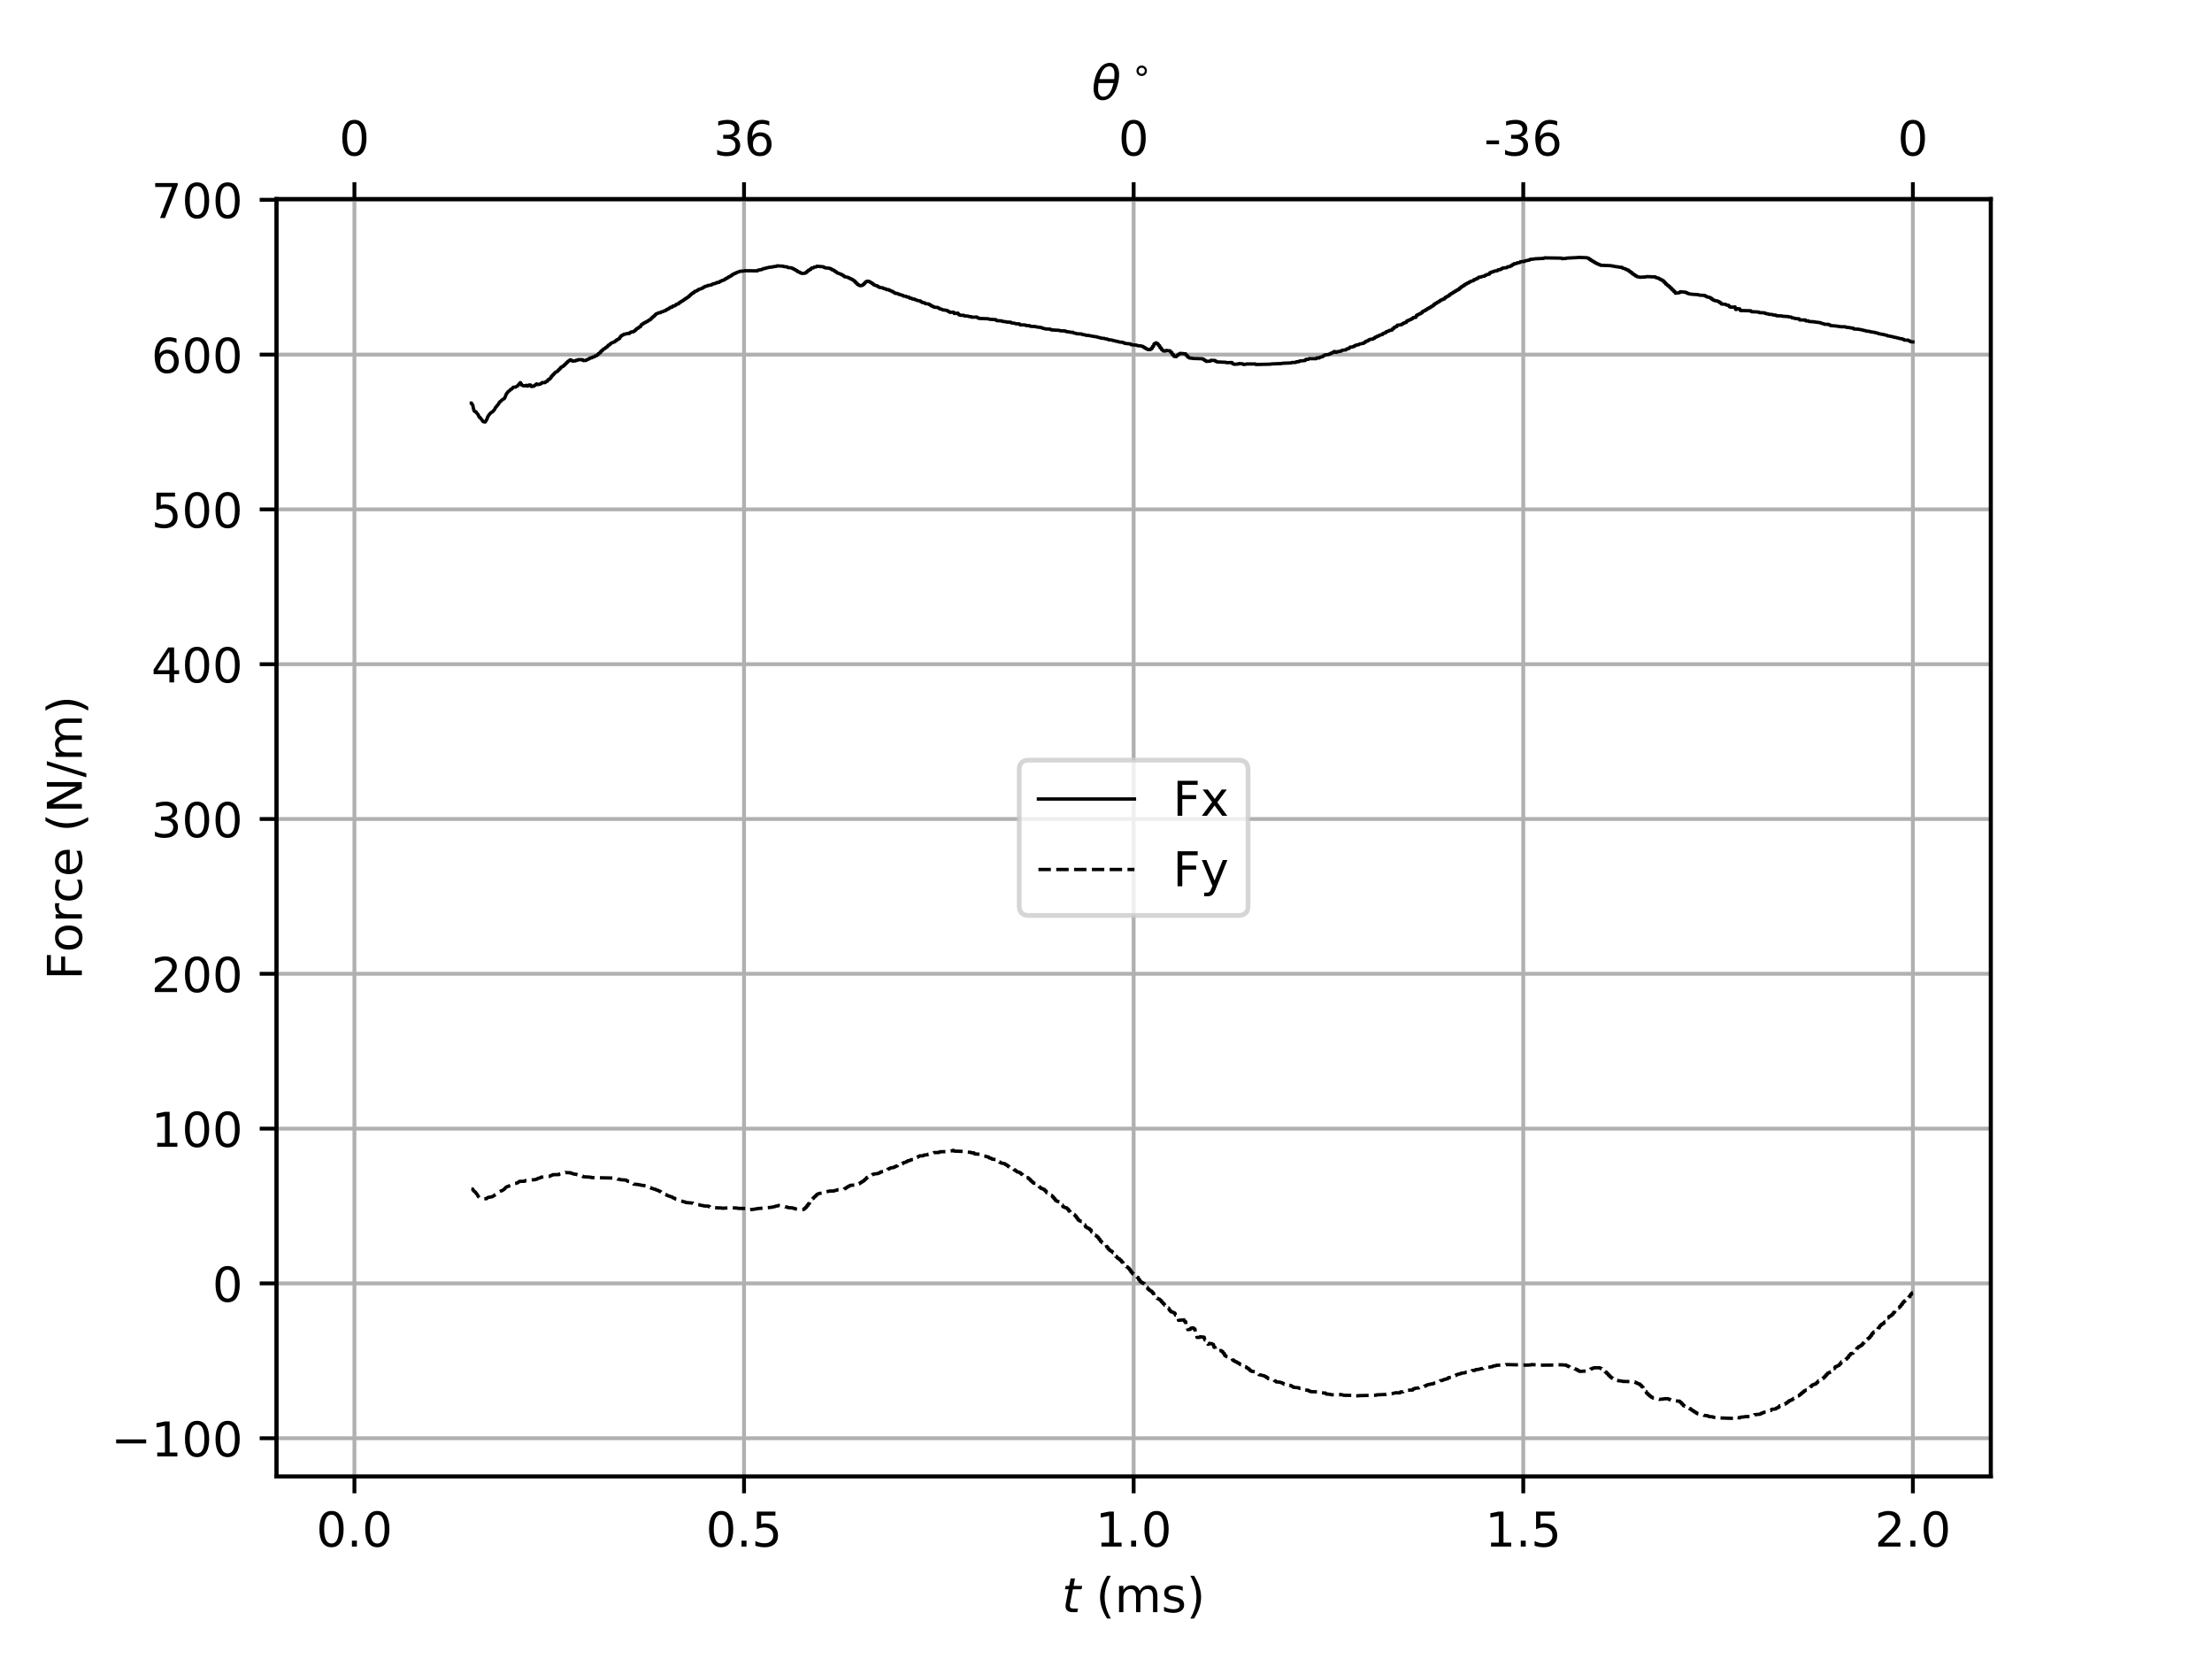 <?xml version="1.0" encoding="utf-8" standalone="no"?>
<!DOCTYPE svg PUBLIC "-//W3C//DTD SVG 1.1//EN"
  "http://www.w3.org/Graphics/SVG/1.1/DTD/svg11.dtd">
<!-- Created with matplotlib (https://matplotlib.org/) -->
<svg height="345.6pt" version="1.1" viewBox="0 0 460.8 345.6" width="460.8pt" xmlns="http://www.w3.org/2000/svg" xmlns:xlink="http://www.w3.org/1999/xlink">
 <defs>
  <style type="text/css">
*{stroke-linecap:butt;stroke-linejoin:round;}
  </style>
 </defs>
 <g id="figure_1">
  <g id="patch_1">
   <path d="M 0 345.6 
L 460.8 345.6 
L 460.8 0 
L 0 0 
z
" style="fill:#ffffff;"/>
  </g>
  <g id="axes_1">
   <g id="patch_2">
    <path d="M 57.6 307.584 
L 414.72 307.584 
L 414.72 41.472 
L 57.6 41.472 
z
" style="fill:#ffffff;"/>
   </g>
   <g id="matplotlib.axis_1">
    <g id="xtick_1">
     <g id="line2d_1">
      <path clip-path="url(#p0aaf809d1b)" d="M 73.833 307.584 
L 73.833 41.472 
" style="fill:none;stroke:#b0b0b0;stroke-linecap:square;stroke-width:0.8;"/>
     </g>
     <g id="line2d_2">
      <defs>
       <path d="M 0 0 
L 0 3.5 
" id="mc7a9885df6" style="stroke:#000000;stroke-width:0.8;"/>
      </defs>
      <g>
       <use style="stroke:#000000;stroke-width:0.8;" x="73.833" xlink:href="#mc7a9885df6" y="307.584"/>
      </g>
     </g>
     <g id="text_1">
      <!-- 0.0 -->
      <defs>
       <path d="M 31.781 66.406 
Q 24.172 66.406 20.328 58.906 
Q 16.5 51.422 16.5 36.375 
Q 16.5 21.391 20.328 13.891 
Q 24.172 6.391 31.781 6.391 
Q 39.453 6.391 43.281 13.891 
Q 47.125 21.391 47.125 36.375 
Q 47.125 51.422 43.281 58.906 
Q 39.453 66.406 31.781 66.406 
z
M 31.781 74.219 
Q 44.047 74.219 50.516 64.516 
Q 56.984 54.828 56.984 36.375 
Q 56.984 17.969 50.516 8.266 
Q 44.047 -1.422 31.781 -1.422 
Q 19.531 -1.422 13.062 8.266 
Q 6.594 17.969 6.594 36.375 
Q 6.594 54.828 13.062 64.516 
Q 19.531 74.219 31.781 74.219 
z
" id="DejaVuSans-48"/>
       <path d="M 10.688 12.406 
L 21 12.406 
L 21 0 
L 10.688 0 
z
" id="DejaVuSans-46"/>
      </defs>
      <g transform="translate(65.881 322.182)scale(0.1 -0.1)">
       <use xlink:href="#DejaVuSans-48"/>
       <use x="63.623" xlink:href="#DejaVuSans-46"/>
       <use x="95.41" xlink:href="#DejaVuSans-48"/>
      </g>
     </g>
    </g>
    <g id="xtick_2">
     <g id="line2d_3">
      <path clip-path="url(#p0aaf809d1b)" d="M 154.996 307.584 
L 154.996 41.472 
" style="fill:none;stroke:#b0b0b0;stroke-linecap:square;stroke-width:0.8;"/>
     </g>
     <g id="line2d_4">
      <g>
       <use style="stroke:#000000;stroke-width:0.8;" x="154.996" xlink:href="#mc7a9885df6" y="307.584"/>
      </g>
     </g>
     <g id="text_2">
      <!-- 0.5 -->
      <defs>
       <path d="M 10.797 72.906 
L 49.516 72.906 
L 49.516 64.594 
L 19.828 64.594 
L 19.828 46.734 
Q 21.969 47.469 24.109 47.828 
Q 26.266 48.188 28.422 48.188 
Q 40.625 48.188 47.75 41.5 
Q 54.891 34.812 54.891 23.391 
Q 54.891 11.625 47.562 5.094 
Q 40.234 -1.422 26.906 -1.422 
Q 22.312 -1.422 17.547 -0.641 
Q 12.797 0.141 7.719 1.703 
L 7.719 11.625 
Q 12.109 9.234 16.797 8.062 
Q 21.484 6.891 26.703 6.891 
Q 35.156 6.891 40.078 11.328 
Q 45.016 15.766 45.016 23.391 
Q 45.016 31 40.078 35.438 
Q 35.156 39.891 26.703 39.891 
Q 22.75 39.891 18.812 39.016 
Q 14.891 38.141 10.797 36.281 
z
" id="DejaVuSans-53"/>
      </defs>
      <g transform="translate(147.045 322.182)scale(0.1 -0.1)">
       <use xlink:href="#DejaVuSans-48"/>
       <use x="63.623" xlink:href="#DejaVuSans-46"/>
       <use x="95.41" xlink:href="#DejaVuSans-53"/>
      </g>
     </g>
    </g>
    <g id="xtick_3">
     <g id="line2d_5">
      <path clip-path="url(#p0aaf809d1b)" d="M 236.16 307.584 
L 236.16 41.472 
" style="fill:none;stroke:#b0b0b0;stroke-linecap:square;stroke-width:0.8;"/>
     </g>
     <g id="line2d_6">
      <g>
       <use style="stroke:#000000;stroke-width:0.8;" x="236.16" xlink:href="#mc7a9885df6" y="307.584"/>
      </g>
     </g>
     <g id="text_3">
      <!-- 1.0 -->
      <defs>
       <path d="M 12.406 8.297 
L 28.516 8.297 
L 28.516 63.922 
L 10.984 60.406 
L 10.984 69.391 
L 28.422 72.906 
L 38.281 72.906 
L 38.281 8.297 
L 54.391 8.297 
L 54.391 0 
L 12.406 0 
z
" id="DejaVuSans-49"/>
      </defs>
      <g transform="translate(228.208 322.182)scale(0.1 -0.1)">
       <use xlink:href="#DejaVuSans-49"/>
       <use x="63.623" xlink:href="#DejaVuSans-46"/>
       <use x="95.41" xlink:href="#DejaVuSans-48"/>
      </g>
     </g>
    </g>
    <g id="xtick_4">
     <g id="line2d_7">
      <path clip-path="url(#p0aaf809d1b)" d="M 317.324 307.584 
L 317.324 41.472 
" style="fill:none;stroke:#b0b0b0;stroke-linecap:square;stroke-width:0.8;"/>
     </g>
     <g id="line2d_8">
      <g>
       <use style="stroke:#000000;stroke-width:0.8;" x="317.324" xlink:href="#mc7a9885df6" y="307.584"/>
      </g>
     </g>
     <g id="text_4">
      <!-- 1.5 -->
      <g transform="translate(309.372 322.182)scale(0.1 -0.1)">
       <use xlink:href="#DejaVuSans-49"/>
       <use x="63.623" xlink:href="#DejaVuSans-46"/>
       <use x="95.41" xlink:href="#DejaVuSans-53"/>
      </g>
     </g>
    </g>
    <g id="xtick_5">
     <g id="line2d_9">
      <path clip-path="url(#p0aaf809d1b)" d="M 398.487 307.584 
L 398.487 41.472 
" style="fill:none;stroke:#b0b0b0;stroke-linecap:square;stroke-width:0.8;"/>
     </g>
     <g id="line2d_10">
      <g>
       <use style="stroke:#000000;stroke-width:0.8;" x="398.487" xlink:href="#mc7a9885df6" y="307.584"/>
      </g>
     </g>
     <g id="text_5">
      <!-- 2.0 -->
      <defs>
       <path d="M 19.188 8.297 
L 53.609 8.297 
L 53.609 0 
L 7.328 0 
L 7.328 8.297 
Q 12.938 14.109 22.625 23.891 
Q 32.328 33.688 34.812 36.531 
Q 39.547 41.844 41.422 45.531 
Q 43.312 49.219 43.312 52.781 
Q 43.312 58.594 39.234 62.25 
Q 35.156 65.922 28.609 65.922 
Q 23.969 65.922 18.812 64.312 
Q 13.672 62.703 7.812 59.422 
L 7.812 69.391 
Q 13.766 71.781 18.938 73 
Q 24.125 74.219 28.422 74.219 
Q 39.75 74.219 46.484 68.547 
Q 53.219 62.891 53.219 53.422 
Q 53.219 48.922 51.531 44.891 
Q 49.859 40.875 45.406 35.406 
Q 44.188 33.984 37.641 27.219 
Q 31.109 20.453 19.188 8.297 
z
" id="DejaVuSans-50"/>
      </defs>
      <g transform="translate(390.536 322.182)scale(0.1 -0.1)">
       <use xlink:href="#DejaVuSans-50"/>
       <use x="63.623" xlink:href="#DejaVuSans-46"/>
       <use x="95.41" xlink:href="#DejaVuSans-48"/>
      </g>
     </g>
    </g>
    <g id="text_6">
     <!-- $t$ (ms) -->
     <defs>
      <path d="M 42.281 54.688 
L 40.922 47.703 
L 23 47.703 
L 17.188 18.016 
Q 16.891 16.359 16.75 15.234 
Q 16.609 14.109 16.609 13.484 
Q 16.609 10.359 18.484 8.938 
Q 20.359 7.516 24.516 7.516 
L 33.594 7.516 
L 32.078 0 
L 23.484 0 
Q 15.484 0 11.547 3.125 
Q 7.625 6.25 7.625 12.594 
Q 7.625 13.719 7.766 15.062 
Q 7.906 16.406 8.203 18.016 
L 14.016 47.703 
L 6.391 47.703 
L 7.812 54.688 
L 15.281 54.688 
L 18.312 70.219 
L 27.297 70.219 
L 24.312 54.688 
z
" id="DejaVuSans-Oblique-116"/>
      <path id="DejaVuSans-32"/>
      <path d="M 31 75.875 
Q 24.469 64.656 21.281 53.656 
Q 18.109 42.672 18.109 31.391 
Q 18.109 20.125 21.312 9.062 
Q 24.516 -2 31 -13.188 
L 23.188 -13.188 
Q 15.875 -1.703 12.234 9.375 
Q 8.594 20.453 8.594 31.391 
Q 8.594 42.281 12.203 53.312 
Q 15.828 64.359 23.188 75.875 
z
" id="DejaVuSans-40"/>
      <path d="M 52 44.188 
Q 55.375 50.25 60.062 53.125 
Q 64.75 56 71.094 56 
Q 79.641 56 84.281 50.016 
Q 88.922 44.047 88.922 33.016 
L 88.922 0 
L 79.891 0 
L 79.891 32.719 
Q 79.891 40.578 77.094 44.375 
Q 74.312 48.188 68.609 48.188 
Q 61.625 48.188 57.562 43.547 
Q 53.516 38.922 53.516 30.906 
L 53.516 0 
L 44.484 0 
L 44.484 32.719 
Q 44.484 40.625 41.703 44.406 
Q 38.922 48.188 33.109 48.188 
Q 26.219 48.188 22.156 43.531 
Q 18.109 38.875 18.109 30.906 
L 18.109 0 
L 9.078 0 
L 9.078 54.688 
L 18.109 54.688 
L 18.109 46.188 
Q 21.188 51.219 25.484 53.609 
Q 29.781 56 35.688 56 
Q 41.656 56 45.828 52.969 
Q 50 49.953 52 44.188 
z
" id="DejaVuSans-109"/>
      <path d="M 44.281 53.078 
L 44.281 44.578 
Q 40.484 46.531 36.375 47.5 
Q 32.281 48.484 27.875 48.484 
Q 21.188 48.484 17.844 46.438 
Q 14.5 44.391 14.5 40.281 
Q 14.5 37.156 16.891 35.375 
Q 19.281 33.594 26.516 31.984 
L 29.594 31.297 
Q 39.156 29.25 43.188 25.516 
Q 47.219 21.781 47.219 15.094 
Q 47.219 7.469 41.188 3.016 
Q 35.156 -1.422 24.609 -1.422 
Q 20.219 -1.422 15.453 -0.562 
Q 10.688 0.297 5.422 2 
L 5.422 11.281 
Q 10.406 8.688 15.234 7.391 
Q 20.062 6.109 24.812 6.109 
Q 31.156 6.109 34.562 8.281 
Q 37.984 10.453 37.984 14.406 
Q 37.984 18.062 35.516 20.016 
Q 33.062 21.969 24.703 23.781 
L 21.578 24.516 
Q 13.234 26.266 9.516 29.906 
Q 5.812 33.547 5.812 39.891 
Q 5.812 47.609 11.281 51.797 
Q 16.75 56 26.812 56 
Q 31.781 56 36.172 55.266 
Q 40.578 54.547 44.281 53.078 
z
" id="DejaVuSans-115"/>
      <path d="M 8.016 75.875 
L 15.828 75.875 
Q 23.141 64.359 26.781 53.312 
Q 30.422 42.281 30.422 31.391 
Q 30.422 20.453 26.781 9.375 
Q 23.141 -1.703 15.828 -13.188 
L 8.016 -13.188 
Q 14.5 -2 17.703 9.062 
Q 20.906 20.125 20.906 31.391 
Q 20.906 42.672 17.703 53.656 
Q 14.5 64.656 8.016 75.875 
z
" id="DejaVuSans-41"/>
     </defs>
     <g transform="translate(221.21 335.861)scale(0.1 -0.1)">
      <use transform="translate(0 0.125)" xlink:href="#DejaVuSans-Oblique-116"/>
      <use transform="translate(39.209 0.125)" xlink:href="#DejaVuSans-32"/>
      <use transform="translate(70.996 0.125)" xlink:href="#DejaVuSans-40"/>
      <use transform="translate(110.01 0.125)" xlink:href="#DejaVuSans-109"/>
      <use transform="translate(207.422 0.125)" xlink:href="#DejaVuSans-115"/>
      <use transform="translate(259.521 0.125)" xlink:href="#DejaVuSans-41"/>
     </g>
    </g>
   </g>
   <g id="matplotlib.axis_2">
    <g id="ytick_1">
     <g id="line2d_11">
      <path clip-path="url(#p0aaf809d1b)" d="M 57.6 299.607 
L 414.72 299.607 
" style="fill:none;stroke:#b0b0b0;stroke-linecap:square;stroke-width:0.8;"/>
     </g>
     <g id="line2d_12">
      <defs>
       <path d="M 0 0 
L -3.5 0 
" id="mb395753d7e" style="stroke:#000000;stroke-width:0.8;"/>
      </defs>
      <g>
       <use style="stroke:#000000;stroke-width:0.8;" x="57.6" xlink:href="#mb395753d7e" y="299.607"/>
      </g>
     </g>
     <g id="text_7">
      <!-- −100 -->
      <defs>
       <path d="M 10.594 35.5 
L 73.188 35.5 
L 73.188 27.203 
L 10.594 27.203 
z
" id="DejaVuSans-8722"/>
      </defs>
      <g transform="translate(23.133 303.406)scale(0.1 -0.1)">
       <use xlink:href="#DejaVuSans-8722"/>
       <use x="83.789" xlink:href="#DejaVuSans-49"/>
       <use x="147.412" xlink:href="#DejaVuSans-48"/>
       <use x="211.035" xlink:href="#DejaVuSans-48"/>
      </g>
     </g>
    </g>
    <g id="ytick_2">
     <g id="line2d_13">
      <path clip-path="url(#p0aaf809d1b)" d="M 57.6 267.358 
L 414.72 267.358 
" style="fill:none;stroke:#b0b0b0;stroke-linecap:square;stroke-width:0.8;"/>
     </g>
     <g id="line2d_14">
      <g>
       <use style="stroke:#000000;stroke-width:0.8;" x="57.6" xlink:href="#mb395753d7e" y="267.358"/>
      </g>
     </g>
     <g id="text_8">
      <!-- 0 -->
      <g transform="translate(44.237 271.157)scale(0.1 -0.1)">
       <use xlink:href="#DejaVuSans-48"/>
      </g>
     </g>
    </g>
    <g id="ytick_3">
     <g id="line2d_15">
      <path clip-path="url(#p0aaf809d1b)" d="M 57.6 235.11 
L 414.72 235.11 
" style="fill:none;stroke:#b0b0b0;stroke-linecap:square;stroke-width:0.8;"/>
     </g>
     <g id="line2d_16">
      <g>
       <use style="stroke:#000000;stroke-width:0.8;" x="57.6" xlink:href="#mb395753d7e" y="235.11"/>
      </g>
     </g>
     <g id="text_9">
      <!-- 100 -->
      <g transform="translate(31.512 238.909)scale(0.1 -0.1)">
       <use xlink:href="#DejaVuSans-49"/>
       <use x="63.623" xlink:href="#DejaVuSans-48"/>
       <use x="127.246" xlink:href="#DejaVuSans-48"/>
      </g>
     </g>
    </g>
    <g id="ytick_4">
     <g id="line2d_17">
      <path clip-path="url(#p0aaf809d1b)" d="M 57.6 202.861 
L 414.72 202.861 
" style="fill:none;stroke:#b0b0b0;stroke-linecap:square;stroke-width:0.8;"/>
     </g>
     <g id="line2d_18">
      <g>
       <use style="stroke:#000000;stroke-width:0.8;" x="57.6" xlink:href="#mb395753d7e" y="202.861"/>
      </g>
     </g>
     <g id="text_10">
      <!-- 200 -->
      <g transform="translate(31.512 206.661)scale(0.1 -0.1)">
       <use xlink:href="#DejaVuSans-50"/>
       <use x="63.623" xlink:href="#DejaVuSans-48"/>
       <use x="127.246" xlink:href="#DejaVuSans-48"/>
      </g>
     </g>
    </g>
    <g id="ytick_5">
     <g id="line2d_19">
      <path clip-path="url(#p0aaf809d1b)" d="M 57.6 170.613 
L 414.72 170.613 
" style="fill:none;stroke:#b0b0b0;stroke-linecap:square;stroke-width:0.8;"/>
     </g>
     <g id="line2d_20">
      <g>
       <use style="stroke:#000000;stroke-width:0.8;" x="57.6" xlink:href="#mb395753d7e" y="170.613"/>
      </g>
     </g>
     <g id="text_11">
      <!-- 300 -->
      <defs>
       <path d="M 40.578 39.312 
Q 47.656 37.797 51.625 33 
Q 55.609 28.219 55.609 21.188 
Q 55.609 10.406 48.188 4.484 
Q 40.766 -1.422 27.094 -1.422 
Q 22.516 -1.422 17.656 -0.516 
Q 12.797 0.391 7.625 2.203 
L 7.625 11.719 
Q 11.719 9.328 16.594 8.109 
Q 21.484 6.891 26.812 6.891 
Q 36.078 6.891 40.938 10.547 
Q 45.797 14.203 45.797 21.188 
Q 45.797 27.641 41.281 31.266 
Q 36.766 34.906 28.719 34.906 
L 20.219 34.906 
L 20.219 43.016 
L 29.109 43.016 
Q 36.375 43.016 40.234 45.922 
Q 44.094 48.828 44.094 54.297 
Q 44.094 59.906 40.109 62.906 
Q 36.141 65.922 28.719 65.922 
Q 24.656 65.922 20.016 65.031 
Q 15.375 64.156 9.812 62.312 
L 9.812 71.094 
Q 15.438 72.656 20.344 73.438 
Q 25.25 74.219 29.594 74.219 
Q 40.828 74.219 47.359 69.109 
Q 53.906 64.016 53.906 55.328 
Q 53.906 49.266 50.438 45.094 
Q 46.969 40.922 40.578 39.312 
z
" id="DejaVuSans-51"/>
      </defs>
      <g transform="translate(31.512 174.412)scale(0.1 -0.1)">
       <use xlink:href="#DejaVuSans-51"/>
       <use x="63.623" xlink:href="#DejaVuSans-48"/>
       <use x="127.246" xlink:href="#DejaVuSans-48"/>
      </g>
     </g>
    </g>
    <g id="ytick_6">
     <g id="line2d_21">
      <path clip-path="url(#p0aaf809d1b)" d="M 57.6 138.365 
L 414.72 138.365 
" style="fill:none;stroke:#b0b0b0;stroke-linecap:square;stroke-width:0.8;"/>
     </g>
     <g id="line2d_22">
      <g>
       <use style="stroke:#000000;stroke-width:0.8;" x="57.6" xlink:href="#mb395753d7e" y="138.365"/>
      </g>
     </g>
     <g id="text_12">
      <!-- 400 -->
      <defs>
       <path d="M 37.797 64.312 
L 12.891 25.391 
L 37.797 25.391 
z
M 35.203 72.906 
L 47.609 72.906 
L 47.609 25.391 
L 58.016 25.391 
L 58.016 17.188 
L 47.609 17.188 
L 47.609 0 
L 37.797 0 
L 37.797 17.188 
L 4.891 17.188 
L 4.891 26.703 
z
" id="DejaVuSans-52"/>
      </defs>
      <g transform="translate(31.512 142.164)scale(0.1 -0.1)">
       <use xlink:href="#DejaVuSans-52"/>
       <use x="63.623" xlink:href="#DejaVuSans-48"/>
       <use x="127.246" xlink:href="#DejaVuSans-48"/>
      </g>
     </g>
    </g>
    <g id="ytick_7">
     <g id="line2d_23">
      <path clip-path="url(#p0aaf809d1b)" d="M 57.6 106.116 
L 414.72 106.116 
" style="fill:none;stroke:#b0b0b0;stroke-linecap:square;stroke-width:0.8;"/>
     </g>
     <g id="line2d_24">
      <g>
       <use style="stroke:#000000;stroke-width:0.8;" x="57.6" xlink:href="#mb395753d7e" y="106.116"/>
      </g>
     </g>
     <g id="text_13">
      <!-- 500 -->
      <g transform="translate(31.512 109.915)scale(0.1 -0.1)">
       <use xlink:href="#DejaVuSans-53"/>
       <use x="63.623" xlink:href="#DejaVuSans-48"/>
       <use x="127.246" xlink:href="#DejaVuSans-48"/>
      </g>
     </g>
    </g>
    <g id="ytick_8">
     <g id="line2d_25">
      <path clip-path="url(#p0aaf809d1b)" d="M 57.6 73.868 
L 414.72 73.868 
" style="fill:none;stroke:#b0b0b0;stroke-linecap:square;stroke-width:0.8;"/>
     </g>
     <g id="line2d_26">
      <g>
       <use style="stroke:#000000;stroke-width:0.8;" x="57.6" xlink:href="#mb395753d7e" y="73.868"/>
      </g>
     </g>
     <g id="text_14">
      <!-- 600 -->
      <defs>
       <path d="M 33.016 40.375 
Q 26.375 40.375 22.484 35.828 
Q 18.609 31.297 18.609 23.391 
Q 18.609 15.531 22.484 10.953 
Q 26.375 6.391 33.016 6.391 
Q 39.656 6.391 43.531 10.953 
Q 47.406 15.531 47.406 23.391 
Q 47.406 31.297 43.531 35.828 
Q 39.656 40.375 33.016 40.375 
z
M 52.594 71.297 
L 52.594 62.312 
Q 48.875 64.062 45.094 64.984 
Q 41.312 65.922 37.594 65.922 
Q 27.828 65.922 22.672 59.328 
Q 17.531 52.734 16.797 39.406 
Q 19.672 43.656 24.016 45.922 
Q 28.375 48.188 33.594 48.188 
Q 44.578 48.188 50.953 41.516 
Q 57.328 34.859 57.328 23.391 
Q 57.328 12.156 50.688 5.359 
Q 44.047 -1.422 33.016 -1.422 
Q 20.359 -1.422 13.672 8.266 
Q 6.984 17.969 6.984 36.375 
Q 6.984 53.656 15.188 63.938 
Q 23.391 74.219 37.203 74.219 
Q 40.922 74.219 44.703 73.484 
Q 48.484 72.75 52.594 71.297 
z
" id="DejaVuSans-54"/>
      </defs>
      <g transform="translate(31.512 77.667)scale(0.1 -0.1)">
       <use xlink:href="#DejaVuSans-54"/>
       <use x="63.623" xlink:href="#DejaVuSans-48"/>
       <use x="127.246" xlink:href="#DejaVuSans-48"/>
      </g>
     </g>
    </g>
    <g id="ytick_9">
     <g id="line2d_27">
      <path clip-path="url(#p0aaf809d1b)" d="M 57.6 41.619 
L 414.72 41.619 
" style="fill:none;stroke:#b0b0b0;stroke-linecap:square;stroke-width:0.8;"/>
     </g>
     <g id="line2d_28">
      <g>
       <use style="stroke:#000000;stroke-width:0.8;" x="57.6" xlink:href="#mb395753d7e" y="41.619"/>
      </g>
     </g>
     <g id="text_15">
      <!-- 700 -->
      <defs>
       <path d="M 8.203 72.906 
L 55.078 72.906 
L 55.078 68.703 
L 28.609 0 
L 18.312 0 
L 43.219 64.594 
L 8.203 64.594 
z
" id="DejaVuSans-55"/>
      </defs>
      <g transform="translate(31.512 45.418)scale(0.1 -0.1)">
       <use xlink:href="#DejaVuSans-55"/>
       <use x="63.623" xlink:href="#DejaVuSans-48"/>
       <use x="127.246" xlink:href="#DejaVuSans-48"/>
      </g>
     </g>
    </g>
    <g id="text_16">
     <!-- Force (N/m) -->
     <defs>
      <path d="M 9.812 72.906 
L 51.703 72.906 
L 51.703 64.594 
L 19.672 64.594 
L 19.672 43.109 
L 48.578 43.109 
L 48.578 34.812 
L 19.672 34.812 
L 19.672 0 
L 9.812 0 
z
" id="DejaVuSans-70"/>
      <path d="M 30.609 48.391 
Q 23.391 48.391 19.188 42.75 
Q 14.984 37.109 14.984 27.297 
Q 14.984 17.484 19.156 11.844 
Q 23.344 6.203 30.609 6.203 
Q 37.797 6.203 41.984 11.859 
Q 46.188 17.531 46.188 27.297 
Q 46.188 37.016 41.984 42.703 
Q 37.797 48.391 30.609 48.391 
z
M 30.609 56 
Q 42.328 56 49.016 48.375 
Q 55.719 40.766 55.719 27.297 
Q 55.719 13.875 49.016 6.219 
Q 42.328 -1.422 30.609 -1.422 
Q 18.844 -1.422 12.172 6.219 
Q 5.516 13.875 5.516 27.297 
Q 5.516 40.766 12.172 48.375 
Q 18.844 56 30.609 56 
z
" id="DejaVuSans-111"/>
      <path d="M 41.109 46.297 
Q 39.594 47.172 37.812 47.578 
Q 36.031 48 33.891 48 
Q 26.266 48 22.188 43.047 
Q 18.109 38.094 18.109 28.812 
L 18.109 0 
L 9.078 0 
L 9.078 54.688 
L 18.109 54.688 
L 18.109 46.188 
Q 20.953 51.172 25.484 53.578 
Q 30.031 56 36.531 56 
Q 37.453 56 38.578 55.875 
Q 39.703 55.766 41.062 55.516 
z
" id="DejaVuSans-114"/>
      <path d="M 48.781 52.594 
L 48.781 44.188 
Q 44.969 46.297 41.141 47.344 
Q 37.312 48.391 33.406 48.391 
Q 24.656 48.391 19.812 42.844 
Q 14.984 37.312 14.984 27.297 
Q 14.984 17.281 19.812 11.734 
Q 24.656 6.203 33.406 6.203 
Q 37.312 6.203 41.141 7.25 
Q 44.969 8.297 48.781 10.406 
L 48.781 2.094 
Q 45.016 0.344 40.984 -0.531 
Q 36.969 -1.422 32.422 -1.422 
Q 20.062 -1.422 12.781 6.344 
Q 5.516 14.109 5.516 27.297 
Q 5.516 40.672 12.859 48.328 
Q 20.219 56 33.016 56 
Q 37.156 56 41.109 55.141 
Q 45.062 54.297 48.781 52.594 
z
" id="DejaVuSans-99"/>
      <path d="M 56.203 29.594 
L 56.203 25.203 
L 14.891 25.203 
Q 15.484 15.922 20.484 11.062 
Q 25.484 6.203 34.422 6.203 
Q 39.594 6.203 44.453 7.469 
Q 49.312 8.734 54.109 11.281 
L 54.109 2.781 
Q 49.266 0.734 44.188 -0.344 
Q 39.109 -1.422 33.891 -1.422 
Q 20.797 -1.422 13.156 6.188 
Q 5.516 13.812 5.516 26.812 
Q 5.516 40.234 12.766 48.109 
Q 20.016 56 32.328 56 
Q 43.359 56 49.781 48.891 
Q 56.203 41.797 56.203 29.594 
z
M 47.219 32.234 
Q 47.125 39.594 43.094 43.984 
Q 39.062 48.391 32.422 48.391 
Q 24.906 48.391 20.391 44.141 
Q 15.875 39.891 15.188 32.172 
z
" id="DejaVuSans-101"/>
      <path d="M 9.812 72.906 
L 23.094 72.906 
L 55.422 11.922 
L 55.422 72.906 
L 64.984 72.906 
L 64.984 0 
L 51.703 0 
L 19.391 60.984 
L 19.391 0 
L 9.812 0 
z
" id="DejaVuSans-78"/>
      <path d="M 25.391 72.906 
L 33.688 72.906 
L 8.297 -9.281 
L 0 -9.281 
z
" id="DejaVuSans-47"/>
     </defs>
     <g transform="translate(17.053 204.126)rotate(-90)scale(0.1 -0.1)">
      <use xlink:href="#DejaVuSans-70"/>
      <use x="57.473" xlink:href="#DejaVuSans-111"/>
      <use x="118.654" xlink:href="#DejaVuSans-114"/>
      <use x="159.736" xlink:href="#DejaVuSans-99"/>
      <use x="214.717" xlink:href="#DejaVuSans-101"/>
      <use x="276.24" xlink:href="#DejaVuSans-32"/>
      <use x="308.027" xlink:href="#DejaVuSans-40"/>
      <use x="347.041" xlink:href="#DejaVuSans-78"/>
      <use x="421.846" xlink:href="#DejaVuSans-47"/>
      <use x="455.537" xlink:href="#DejaVuSans-109"/>
      <use x="552.949" xlink:href="#DejaVuSans-41"/>
     </g>
    </g>
   </g>
   <g id="line2d_29">
    <path clip-path="url(#p0aaf809d1b)" d="M 98.186 83.97 
L 98.224 83.97 
L 98.336 84.2 
L 98.36 84.2 
L 98.472 84.41 
L 98.497 84.41 
L 98.608 85.061 
L 98.632 85.061 
L 98.745 85.552 
L 98.767 85.552 
L 98.88 85.708 
L 99.174 85.794 
L 99.285 86.019 
L 99.31 86.019 
L 99.421 86.186 
L 99.446 86.186 
L 99.558 86.341 
L 99.582 86.341 
L 99.694 86.606 
L 99.719 86.606 
L 99.831 86.922 
L 99.992 86.953 
L 100.104 87.106 
L 100.128 87.106 
L 100.24 87.325 
L 100.264 87.325 
L 100.376 87.448 
L 100.401 87.448 
L 100.513 87.655 
L 100.537 87.655 
L 100.65 87.834 
L 101.086 87.909 
L 101.199 87.705 
L 101.224 87.705 
L 101.338 87.468 
L 101.363 87.468 
L 101.475 87.186 
L 101.503 87.186 
L 101.615 86.789 
L 101.643 86.789 
L 101.756 86.571 
L 101.784 86.571 
L 101.896 86.377 
L 101.924 86.377 
L 102.037 86.224 
L 102.065 86.224 
L 102.177 86.035 
L 102.347 85.941 
L 102.46 85.865 
L 102.489 85.865 
L 102.6 85.753 
L 102.632 85.753 
L 102.743 85.632 
L 102.774 85.632 
L 102.888 85.44 
L 102.916 85.44 
L 103.03 85.264 
L 103.058 85.264 
L 103.17 84.981 
L 103.202 84.981 
L 103.314 84.783 
L 103.346 84.783 
L 103.458 84.625 
L 103.49 84.625 
L 103.602 84.435 
L 103.634 84.435 
L 103.747 84.269 
L 103.779 84.269 
L 103.893 84.064 
L 103.925 84.064 
L 104.036 83.79 
L 104.071 83.79 
L 104.183 83.665 
L 104.366 83.565 
L 104.478 83.398 
L 104.514 83.398 
L 104.626 83.271 
L 104.801 83.174 
L 104.915 83.112 
L 104.947 83.112 
L 105.058 82.992 
L 105.093 82.992 
L 105.206 82.723 
L 105.242 82.723 
L 105.354 82.316 
L 105.393 82.316 
L 105.506 82.012 
L 105.546 82.012 
L 105.658 81.827 
L 105.698 81.827 
L 105.809 81.62 
L 105.848 81.62 
L 105.96 81.497 
L 106 81.497 
L 106.111 81.385 
L 106.155 81.385 
L 106.266 81.224 
L 106.315 81.224 
L 106.428 81.081 
L 106.637 81.04 
L 106.751 80.855 
L 106.781 80.855 
L 106.893 80.672 
L 107.407 80.642 
L 107.519 80.554 
L 107.567 80.554 
L 107.681 80.433 
L 107.897 80.359 
L 108.01 80.125 
L 108.069 80.125 
L 108.181 79.933 
L 108.246 79.933 
L 108.359 79.72 
L 108.431 79.72 
L 108.543 79.985 
L 108.623 79.985 
L 108.735 80.274 
L 109.119 80.358 
L 109.232 80.398 
L 109.504 80.328 
L 109.616 80.264 
L 109.713 80.264 
L 109.826 80.429 
L 110.125 80.358 
L 110.239 80.19 
L 110.564 80.214 
L 110.676 80.514 
L 111.206 80.452 
L 111.318 80.309 
L 111.421 80.309 
L 111.534 80.134 
L 111.639 80.134 
L 111.754 79.983 
L 111.862 79.983 
L 111.976 80.121 
L 112.578 80.013 
L 112.69 79.872 
L 112.822 79.872 
L 112.935 79.694 
L 113.558 79.713 
L 113.671 79.516 
L 114.049 79.411 
L 114.161 79.108 
L 114.293 79.108 
L 114.405 78.972 
L 114.537 78.972 
L 114.649 78.714 
L 114.78 78.714 
L 114.891 78.353 
L 115.023 78.353 
L 115.135 78.111 
L 115.267 78.111 
L 115.382 77.853 
L 115.503 77.853 
L 115.615 77.614 
L 115.736 77.614 
L 115.849 77.465 
L 115.971 77.465 
L 116.086 77.328 
L 116.211 77.328 
L 116.324 77.058 
L 116.457 77.058 
L 116.569 76.837 
L 116.7 76.837 
L 116.812 76.537 
L 116.943 76.537 
L 117.054 76.385 
L 117.186 76.385 
L 117.298 76.257 
L 117.43 76.257 
L 117.543 76.005 
L 117.676 76.005 
L 117.789 75.79 
L 117.921 75.79 
L 118.034 75.531 
L 118.167 75.531 
L 118.28 75.299 
L 118.412 75.299 
L 118.525 75.124 
L 118.657 75.124 
L 118.77 74.957 
L 118.903 74.957 
L 119.015 75.088 
L 119.148 75.088 
L 119.261 75.22 
L 119.888 75.171 
L 120.001 75.059 
L 120.382 75.023 
L 120.496 74.915 
L 121.367 74.931 
L 121.481 75.11 
L 122.105 75.08 
L 122.218 74.934 
L 122.596 74.839 
L 122.709 74.695 
L 122.842 74.695 
L 122.955 74.573 
L 123.335 74.53 
L 123.448 74.372 
L 123.828 74.326 
L 123.942 74.148 
L 124.323 74.082 
L 124.437 73.901 
L 124.571 73.901 
L 124.685 73.646 
L 124.819 73.646 
L 124.934 73.49 
L 125.068 73.49 
L 125.183 73.161 
L 125.317 73.161 
L 125.432 72.964 
L 125.567 72.964 
L 125.682 72.714 
L 125.816 72.714 
L 125.931 72.592 
L 126.067 72.592 
L 126.182 72.384 
L 126.317 72.384 
L 126.432 72.214 
L 126.568 72.214 
L 126.683 71.94 
L 126.819 71.94 
L 126.934 71.793 
L 127.07 71.793 
L 127.186 71.549 
L 127.322 71.549 
L 127.438 71.408 
L 127.826 71.309 
L 127.942 71.198 
L 128.079 71.198 
L 128.19 71.01 
L 128.331 71.01 
L 128.443 70.807 
L 128.585 70.807 
L 128.696 70.691 
L 128.838 70.691 
L 128.95 70.497 
L 129.092 70.497 
L 129.204 70.138 
L 129.346 70.138 
L 129.458 69.893 
L 129.601 69.893 
L 129.713 69.769 
L 129.856 69.769 
L 129.968 69.625 
L 130.366 69.592 
L 130.479 69.51 
L 131.135 69.462 
L 131.248 69.258 
L 131.392 69.258 
L 131.505 69.143 
L 131.906 69.128 
L 132.019 68.997 
L 132.163 68.997 
L 132.277 68.795 
L 132.421 68.795 
L 132.535 68.535 
L 132.68 68.535 
L 132.793 68.386 
L 132.938 68.386 
L 133.052 68.187 
L 133.197 68.187 
L 133.311 68.036 
L 133.456 68.036 
L 133.57 67.663 
L 133.715 67.663 
L 133.829 67.48 
L 133.975 67.48 
L 134.089 67.31 
L 134.235 67.31 
L 134.349 67.16 
L 134.495 67.16 
L 134.61 67.038 
L 134.756 67.038 
L 134.871 66.888 
L 135.017 66.888 
L 135.132 66.707 
L 135.278 66.707 
L 135.394 66.558 
L 135.54 66.558 
L 135.655 66.304 
L 135.802 66.304 
L 135.917 66.053 
L 136.064 66.053 
L 136.18 65.849 
L 136.326 65.849 
L 136.442 65.584 
L 136.589 65.584 
L 136.705 65.363 
L 137.116 65.257 
L 137.232 65.152 
L 137.644 65.122 
L 137.76 64.972 
L 138.173 64.907 
L 138.284 64.785 
L 138.703 64.689 
L 138.815 64.512 
L 138.969 64.512 
L 139.081 64.381 
L 139.235 64.381 
L 139.347 64.226 
L 139.501 64.226 
L 139.613 64.032 
L 140.034 63.983 
L 140.146 63.76 
L 140.568 63.714 
L 140.68 63.557 
L 140.835 63.557 
L 140.948 63.352 
L 141.371 63.3 
L 141.483 63.053 
L 141.638 63.053 
L 141.751 62.883 
L 141.907 62.883 
L 142.019 62.715 
L 142.175 62.715 
L 142.288 62.551 
L 142.444 62.551 
L 142.556 62.351 
L 142.712 62.351 
L 142.825 62.164 
L 142.981 62.164 
L 143.094 61.996 
L 143.251 61.996 
L 143.364 61.811 
L 143.52 61.811 
L 143.634 61.556 
L 143.79 61.556 
L 143.904 61.309 
L 144.06 61.309 
L 144.174 61.1 
L 144.33 61.1 
L 144.444 60.95 
L 144.601 60.95 
L 144.714 60.703 
L 145.142 60.618 
L 145.255 60.462 
L 145.412 60.462 
L 145.526 60.286 
L 145.955 60.198 
L 146.069 60.099 
L 146.227 60.099 
L 146.341 59.972 
L 146.499 59.972 
L 146.613 59.788 
L 146.771 59.788 
L 146.885 59.657 
L 147.316 59.599 
L 147.43 59.472 
L 148.134 59.385 
L 148.249 59.265 
L 148.407 59.265 
L 148.522 59.129 
L 148.955 59.079 
L 149.07 58.97 
L 149.229 58.97 
L 149.344 58.855 
L 149.777 58.833 
L 149.892 58.666 
L 150.051 58.666 
L 150.167 58.541 
L 150.326 58.541 
L 150.441 58.412 
L 150.875 58.332 
L 150.99 58.146 
L 151.15 58.146 
L 151.265 57.991 
L 151.425 57.991 
L 151.541 57.837 
L 151.701 57.837 
L 151.817 57.655 
L 151.977 57.655 
L 152.093 57.53 
L 152.253 57.53 
L 152.369 57.333 
L 152.528 57.333 
L 152.644 57.142 
L 152.804 57.142 
L 152.92 57.009 
L 153.08 57.009 
L 153.196 56.89 
L 153.356 56.89 
L 153.473 56.75 
L 153.911 56.662 
L 154.028 56.536 
L 155.02 56.447 
L 155.136 56.4 
L 157.809 56.423 
L 157.921 56.271 
L 158.652 56.166 
L 158.765 56.07 
L 158.934 56.07 
L 159.047 55.949 
L 159.496 55.911 
L 159.608 55.809 
L 160.056 55.742 
L 160.169 55.692 
L 160.901 55.617 
L 161.014 55.567 
L 161.75 55.479 
L 161.864 55.384 
L 163.166 55.452 
L 163.279 55.529 
L 164.021 55.608 
L 164.135 55.74 
L 164.877 55.795 
L 164.991 55.9 
L 165.161 55.9 
L 165.275 56.048 
L 165.445 56.048 
L 165.559 56.192 
L 165.729 56.192 
L 165.843 56.361 
L 166.013 56.361 
L 166.127 56.561 
L 166.298 56.561 
L 166.412 56.688 
L 166.583 56.688 
L 166.697 56.834 
L 166.869 56.834 
L 166.984 56.96 
L 167.732 56.915 
L 167.847 56.761 
L 168.02 56.761 
L 168.136 56.518 
L 168.309 56.518 
L 168.425 56.277 
L 168.598 56.277 
L 168.713 56.142 
L 168.885 56.142 
L 169 55.864 
L 169.457 55.791 
L 169.571 55.665 
L 170.029 55.596 
L 170.144 55.47 
L 171.459 55.567 
L 171.573 55.673 
L 171.745 55.673 
L 171.86 55.787 
L 172.896 55.894 
L 173.011 56.017 
L 173.185 56.017 
L 173.3 56.192 
L 173.474 56.192 
L 173.589 56.307 
L 173.763 56.307 
L 173.878 56.512 
L 174.052 56.512 
L 174.167 56.698 
L 174.341 56.698 
L 174.457 56.888 
L 174.921 56.998 
L 175.038 57.109 
L 175.213 57.109 
L 175.329 57.24 
L 175.505 57.24 
L 175.621 57.43 
L 175.796 57.43 
L 175.913 57.641 
L 176.381 57.728 
L 176.498 57.774 
L 176.673 57.774 
L 176.79 57.906 
L 176.965 57.906 
L 177.082 58.058 
L 177.256 58.058 
L 177.372 58.185 
L 177.546 58.185 
L 177.662 58.36 
L 177.838 58.36 
L 177.949 58.578 
L 178.131 58.578 
L 178.243 58.895 
L 178.425 58.895 
L 178.537 59.187 
L 178.719 59.187 
L 178.836 59.391 
L 179.01 59.391 
L 179.126 59.514 
L 179.592 59.475 
L 179.709 59.323 
L 179.884 59.323 
L 180 59.051 
L 180.171 59.051 
L 180.284 58.753 
L 180.453 58.753 
L 180.565 58.588 
L 181.023 58.603 
L 181.139 58.731 
L 181.315 58.731 
L 181.426 58.91 
L 181.608 58.91 
L 181.719 59.113 
L 181.902 59.113 
L 182.015 59.342 
L 182.198 59.342 
L 182.31 59.458 
L 182.79 59.548 
L 182.902 59.738 
L 183.086 59.738 
L 183.199 59.873 
L 183.967 59.979 
L 184.079 60.115 
L 184.559 60.183 
L 184.672 60.339 
L 185.157 60.336 
L 185.271 60.485 
L 185.456 60.485 
L 185.57 60.619 
L 185.754 60.619 
L 185.867 60.743 
L 186.05 60.743 
L 186.162 60.935 
L 186.344 60.935 
L 186.456 61.108 
L 186.936 61.125 
L 187.05 61.233 
L 187.236 61.233 
L 187.349 61.367 
L 187.834 61.44 
L 187.947 61.547 
L 188.131 61.547 
L 188.243 61.694 
L 188.725 61.72 
L 188.839 61.851 
L 189.325 61.879 
L 189.439 62.084 
L 189.923 62.138 
L 190.036 62.289 
L 190.521 62.317 
L 190.635 62.438 
L 190.821 62.438 
L 190.935 62.559 
L 191.421 62.651 
L 191.541 62.676 
L 191.721 62.676 
L 191.836 62.874 
L 192.023 62.874 
L 192.137 63.018 
L 192.625 63.075 
L 192.74 63.245 
L 193.53 63.337 
L 193.645 63.492 
L 193.832 63.492 
L 193.947 63.692 
L 194.134 63.692 
L 194.248 63.837 
L 194.436 63.837 
L 194.55 63.986 
L 195.342 64.049 
L 195.457 64.171 
L 195.644 64.171 
L 195.759 64.348 
L 196.25 64.441 
L 196.365 64.557 
L 197.157 64.637 
L 197.272 64.731 
L 197.459 64.731 
L 197.574 64.917 
L 197.761 64.917 
L 197.876 65.066 
L 198.668 65.028 
L 198.783 65.304 
L 199.576 65.234 
L 199.691 65.545 
L 199.878 65.545 
L 199.993 65.671 
L 200.785 65.69 
L 200.9 65.801 
L 201.694 65.857 
L 201.809 65.936 
L 202.3 65.963 
L 202.415 66.078 
L 203.516 66.054 
L 203.631 66.208 
L 203.82 66.208 
L 203.936 66.334 
L 205.954 66.414 
L 206.07 66.501 
L 207.481 66.599 
L 207.598 66.787 
L 208.704 66.85 
L 208.82 66.952 
L 209.622 67.035 
L 209.738 67.099 
L 210.539 67.111 
L 210.656 67.259 
L 211.458 67.354 
L 211.575 67.447 
L 212.377 67.472 
L 212.493 67.674 
L 213.602 67.704 
L 213.719 67.806 
L 214.522 67.852 
L 214.638 67.979 
L 215.751 68.027 
L 215.868 68.101 
L 216.675 68.199 
L 216.792 68.234 
L 216.983 68.234 
L 217.1 68.355 
L 217.601 68.447 
L 217.713 68.512 
L 218.841 68.576 
L 218.958 68.716 
L 220.705 68.822 
L 220.817 68.904 
L 221.949 68.947 
L 222.062 69.073 
L 222.888 69.163 
L 223 69.225 
L 223.512 69.227 
L 223.625 69.344 
L 224.14 69.45 
L 224.253 69.513 
L 225.394 69.588 
L 225.507 69.699 
L 226.022 69.746 
L 226.135 69.833 
L 226.963 69.899 
L 227.076 69.954 
L 227.591 70.033 
L 227.704 70.071 
L 228.535 70.176 
L 228.648 70.254 
L 229.165 70.347 
L 229.278 70.421 
L 230.112 70.513 
L 230.225 70.571 
L 230.743 70.648 
L 230.856 70.756 
L 231.692 70.855 
L 231.806 70.925 
L 232.325 71.015 
L 232.439 71.086 
L 232.959 71.136 
L 233.073 71.235 
L 233.912 71.318 
L 234.026 71.418 
L 234.23 71.418 
L 234.345 71.545 
L 235.502 71.637 
L 235.617 71.805 
L 236.779 71.899 
L 236.894 71.998 
L 237.737 72.063 
L 237.851 72.144 
L 238.055 72.144 
L 238.17 72.306 
L 238.374 72.306 
L 238.489 72.511 
L 238.694 72.511 
L 238.809 72.698 
L 239.014 72.698 
L 239.129 72.826 
L 239.651 72.835 
L 239.766 72.631 
L 239.97 72.631 
L 240.085 72.182 
L 240.289 72.182 
L 240.404 71.638 
L 240.608 71.638 
L 240.723 71.432 
L 240.927 71.432 
L 241.042 71.617 
L 241.245 71.617 
L 241.36 72 
L 241.564 72 
L 241.679 72.456 
L 241.884 72.456 
L 241.999 72.862 
L 242.204 72.862 
L 242.319 73.112 
L 242.839 73.119 
L 242.954 73 
L 243.798 73.11 
L 243.913 73.433 
L 244.119 73.433 
L 244.234 73.864 
L 244.438 73.864 
L 244.553 74.235 
L 245.075 74.279 
L 245.191 74.016 
L 245.396 74.016 
L 245.511 73.784 
L 245.717 73.784 
L 245.833 73.617 
L 246.997 73.711 
L 247.112 74.024 
L 247.318 74.024 
L 247.433 74.396 
L 247.639 74.396 
L 247.754 74.568 
L 248.603 74.672 
L 248.732 74.685 
L 250.532 74.733 
L 250.648 74.88 
L 250.854 74.88 
L 250.97 75.1 
L 251.176 75.1 
L 251.291 75.283 
L 252.141 75.221 
L 252.257 75.06 
L 253.107 75.094 
L 253.223 75.273 
L 253.429 75.273 
L 253.545 75.396 
L 255.364 75.474 
L 255.48 75.548 
L 256.655 75.521 
L 256.771 75.778 
L 256.978 75.778 
L 257.094 75.892 
L 257.947 75.837 
L 258.063 75.735 
L 258.916 75.805 
L 259.033 75.931 
L 259.563 75.878 
L 259.679 75.818 
L 261.505 75.818 
L 261.621 75.932 
L 264.743 75.86 
L 264.86 75.813 
L 267.017 75.732 
L 267.134 75.676 
L 268.969 75.603 
L 269.086 75.519 
L 269.946 75.497 
L 270.064 75.355 
L 270.598 75.352 
L 270.715 75.207 
L 271.901 75.098 
L 272.019 74.865 
L 272.554 74.856 
L 272.671 74.719 
L 274.187 74.72 
L 274.305 74.545 
L 274.841 74.573 
L 274.959 74.408 
L 275.495 74.32 
L 275.613 74.131 
L 275.822 74.131 
L 275.933 73.957 
L 276.804 73.85 
L 276.915 73.745 
L 277.132 73.745 
L 277.243 73.579 
L 277.46 73.579 
L 277.571 73.43 
L 277.787 73.43 
L 277.899 73.238 
L 278.115 73.238 
L 278.227 73.39 
L 278.443 73.39 
L 278.555 73.258 
L 279.099 73.207 
L 279.218 73.14 
L 279.428 73.14 
L 279.539 72.977 
L 280.413 72.875 
L 280.525 72.693 
L 281.07 72.586 
L 281.182 72.329 
L 281.728 72.277 
L 281.84 72.197 
L 282.057 72.197 
L 282.169 72.013 
L 282.386 72.013 
L 282.498 71.882 
L 283.045 71.812 
L 283.157 71.682 
L 283.704 71.582 
L 283.822 71.541 
L 284.033 71.541 
L 284.145 71.359 
L 284.363 71.359 
L 284.475 71.125 
L 284.693 71.125 
L 284.805 70.996 
L 285.023 70.996 
L 285.135 70.792 
L 285.352 70.792 
L 285.465 70.661 
L 286.012 70.647 
L 286.124 70.47 
L 286.342 70.47 
L 286.455 70.246 
L 286.673 70.246 
L 286.785 70.095 
L 287.003 70.095 
L 287.115 69.948 
L 287.333 69.948 
L 287.445 69.794 
L 287.994 69.684 
L 288.106 69.453 
L 288.324 69.453 
L 288.437 69.339 
L 288.655 69.339 
L 288.767 69.104 
L 288.986 69.104 
L 289.098 68.981 
L 289.316 68.981 
L 289.429 68.835 
L 289.978 68.767 
L 290.09 68.479 
L 290.309 68.479 
L 290.421 68.19 
L 290.64 68.19 
L 290.752 68.041 
L 290.971 68.041 
L 291.084 67.743 
L 291.964 67.65 
L 292.077 67.469 
L 292.296 67.469 
L 292.408 67.282 
L 292.627 67.282 
L 292.74 67.163 
L 292.959 67.163 
L 293.071 66.85 
L 293.29 66.85 
L 293.402 66.7 
L 293.621 66.7 
L 293.734 66.566 
L 293.953 66.566 
L 294.066 66.379 
L 294.285 66.379 
L 294.398 66.15 
L 294.949 66.114 
L 295.062 65.701 
L 295.281 65.701 
L 295.393 65.497 
L 295.613 65.497 
L 295.725 65.367 
L 295.945 65.367 
L 296.058 65.147 
L 296.277 65.147 
L 296.39 64.844 
L 296.609 64.844 
L 296.722 64.703 
L 296.941 64.703 
L 297.054 64.49 
L 297.273 64.49 
L 297.386 64.269 
L 297.605 64.269 
L 297.718 64.099 
L 297.937 64.099 
L 298.05 63.892 
L 298.269 63.892 
L 298.382 63.698 
L 298.602 63.698 
L 298.714 63.399 
L 298.934 63.399 
L 299.047 63.18 
L 299.266 63.18 
L 299.379 62.983 
L 299.598 62.983 
L 299.711 62.785 
L 299.931 62.785 
L 300.044 62.55 
L 300.263 62.55 
L 300.377 62.393 
L 300.596 62.393 
L 300.709 62.269 
L 300.929 62.269 
L 301.042 61.958 
L 301.262 61.958 
L 301.375 61.775 
L 301.595 61.775 
L 301.708 61.586 
L 301.927 61.586 
L 302.041 61.294 
L 302.26 61.294 
L 302.374 61.104 
L 302.593 61.104 
L 302.707 60.89 
L 302.926 60.89 
L 303.04 60.685 
L 303.259 60.685 
L 303.373 60.481 
L 303.593 60.481 
L 303.706 60.31 
L 303.926 60.31 
L 304.039 60.041 
L 304.259 60.041 
L 304.372 59.752 
L 304.592 59.752 
L 304.705 59.556 
L 304.925 59.556 
L 305.038 59.325 
L 305.258 59.325 
L 305.372 59.119 
L 305.592 59.119 
L 305.705 58.948 
L 305.925 58.948 
L 306.038 58.762 
L 306.258 58.762 
L 306.371 58.585 
L 306.925 58.489 
L 307.038 58.261 
L 307.258 58.261 
L 307.371 58.14 
L 307.591 58.14 
L 307.705 57.966 
L 307.925 57.966 
L 308.039 57.757 
L 308.593 57.698 
L 308.706 57.593 
L 309.26 57.526 
L 309.374 57.343 
L 309.594 57.343 
L 309.707 57.197 
L 310.261 57.107 
L 310.374 56.804 
L 310.594 56.804 
L 310.708 56.674 
L 310.928 56.674 
L 311.041 56.554 
L 311.262 56.554 
L 311.375 56.44 
L 311.929 56.411 
L 312.043 56.22 
L 312.596 56.158 
L 312.71 55.99 
L 312.93 55.99 
L 313.044 55.829 
L 313.93 55.754 
L 314.044 55.576 
L 314.598 55.527 
L 314.712 55.355 
L 314.932 55.355 
L 315.045 55.146 
L 315.265 55.146 
L 315.378 54.943 
L 315.931 54.902 
L 316.045 54.756 
L 316.599 54.705 
L 316.713 54.529 
L 317.599 54.455 
L 317.712 54.332 
L 318.265 54.246 
L 318.379 54.191 
L 318.599 54.191 
L 318.713 54.038 
L 319.601 53.956 
L 319.714 53.915 
L 321.603 53.824 
L 321.716 53.719 
L 325.277 53.775 
L 325.39 53.886 
L 326.277 53.821 
L 326.39 53.767 
L 328.612 53.657 
L 328.725 53.617 
L 330.615 53.687 
L 330.729 53.776 
L 330.949 53.776 
L 331.062 53.998 
L 331.283 53.998 
L 331.396 54.23 
L 331.617 54.23 
L 331.73 54.426 
L 331.951 54.426 
L 332.064 54.624 
L 332.285 54.624 
L 332.398 54.82 
L 332.618 54.82 
L 332.73 54.982 
L 332.951 54.982 
L 333.065 55.12 
L 333.286 55.12 
L 333.4 55.257 
L 335.618 55.348 
L 335.73 55.394 
L 336.278 55.467 
L 336.396 55.516 
L 337.265 55.623 
L 337.384 55.668 
L 337.926 55.701 
L 338.039 55.883 
L 338.59 55.983 
L 338.703 56.147 
L 338.922 56.147 
L 339.035 56.265 
L 339.255 56.265 
L 339.369 56.519 
L 339.589 56.519 
L 339.702 56.749 
L 339.923 56.749 
L 340.037 57.029 
L 340.258 57.029 
L 340.372 57.247 
L 340.593 57.247 
L 340.707 57.477 
L 340.927 57.477 
L 341.04 57.63 
L 341.591 57.741 
L 341.717 57.755 
L 342.909 57.678 
L 343.027 57.618 
L 344.882 57.692 
L 344.994 57.859 
L 345.545 57.939 
L 345.658 58.13 
L 345.878 58.13 
L 345.992 58.289 
L 346.212 58.289 
L 346.325 58.483 
L 346.546 58.483 
L 346.66 58.803 
L 346.881 58.803 
L 346.994 59.167 
L 347.214 59.167 
L 347.328 59.45 
L 347.548 59.45 
L 347.661 59.71 
L 347.882 59.71 
L 347.995 60.043 
L 348.217 60.043 
L 348.331 60.37 
L 348.553 60.37 
L 348.668 60.695 
L 348.89 60.695 
L 349.005 61.074 
L 349.892 60.976 
L 350.008 60.776 
L 351.196 60.883 
L 351.314 61.02 
L 351.523 61.02 
L 351.634 61.151 
L 352.179 61.259 
L 352.298 61.286 
L 353.834 61.393 
L 353.947 61.478 
L 355.161 61.55 
L 355.274 61.707 
L 355.494 61.707 
L 355.607 61.873 
L 356.16 61.931 
L 356.273 62.091 
L 356.493 62.091 
L 356.606 62.347 
L 356.827 62.347 
L 356.94 62.536 
L 357.16 62.536 
L 357.274 62.648 
L 357.828 62.704 
L 357.942 62.848 
L 358.162 62.848 
L 358.275 63.075 
L 358.495 63.075 
L 358.608 63.328 
L 359.485 63.395 
L 359.596 63.526 
L 360.14 63.612 
L 360.252 63.898 
L 360.468 63.898 
L 360.579 64.009 
L 361.45 63.941 
L 361.562 64.461 
L 361.778 64.461 
L 361.895 64.314 
L 362.431 64.338 
L 362.549 64.692 
L 364.717 64.743 
L 364.834 64.925 
L 366.35 64.999 
L 366.468 65.118 
L 367.655 65.182 
L 367.773 65.311 
L 368.307 65.378 
L 368.425 65.467 
L 369.284 65.53 
L 369.402 65.628 
L 369.935 65.638 
L 370.052 65.772 
L 371.232 65.821 
L 371.348 65.884 
L 372.526 65.947 
L 372.642 66.014 
L 373.171 66.064 
L 373.287 66.202 
L 373.817 66.276 
L 373.933 66.355 
L 374.783 66.418 
L 374.898 66.649 
L 376.069 66.652 
L 376.184 66.843 
L 376.711 66.842 
L 376.827 66.966 
L 377.996 67.042 
L 378.112 67.088 
L 378.962 67.186 
L 379.077 67.227 
L 379.283 67.227 
L 379.398 67.35 
L 379.926 67.451 
L 380.043 67.552 
L 380.895 67.564 
L 381.01 67.67 
L 381.215 67.67 
L 381.33 67.827 
L 382.502 67.915 
L 382.618 67.94 
L 383.146 68.001 
L 383.261 68.059 
L 384.43 68.077 
L 384.547 68.176 
L 385.396 68.252 
L 385.512 68.323 
L 386.039 68.34 
L 386.155 68.52 
L 387.325 68.597 
L 387.441 68.645 
L 387.967 68.73 
L 388.082 68.793 
L 388.608 68.881 
L 388.723 68.959 
L 389.568 69.055 
L 389.683 69.131 
L 390.527 69.236 
L 390.642 69.3 
L 391.166 69.391 
L 391.281 69.494 
L 391.804 69.582 
L 391.919 69.627 
L 392.443 69.685 
L 392.558 69.755 
L 393.081 69.842 
L 393.195 69.959 
L 393.719 70.024 
L 393.834 70.072 
L 394.359 70.153 
L 394.473 70.234 
L 394.996 70.301 
L 395.111 70.365 
L 395.635 70.468 
L 395.749 70.538 
L 396.273 70.573 
L 396.388 70.702 
L 396.592 70.702 
L 396.707 70.848 
L 397.548 70.866 
L 397.662 71.008 
L 397.867 71.008 
L 397.982 71.183 
L 398.486 71.227 
L 398.486 71.227 
" style="fill:none;stroke:#000000;stroke-linecap:square;stroke-width:0.7;"/>
   </g>
   <g id="line2d_30">
    <path clip-path="url(#p0aaf809d1b)" d="M 98.186 247.697 
L 98.497 247.729 
L 98.608 247.983 
L 98.632 247.983 
L 98.745 248.148 
L 98.902 248.235 
L 99.013 248.336 
L 99.038 248.336 
L 99.149 248.543 
L 99.174 248.543 
L 99.285 248.696 
L 99.31 248.696 
L 99.421 248.856 
L 99.446 248.856 
L 99.558 249.135 
L 99.582 249.135 
L 99.694 249.308 
L 99.719 249.308 
L 99.831 249.46 
L 100.128 249.499 
L 100.24 249.574 
L 100.537 249.663 
L 100.65 249.712 
L 101.363 249.705 
L 101.475 249.571 
L 101.643 249.46 
L 101.846 249.415 
L 102.489 249.305 
L 102.6 249.254 
L 102.774 249.181 
L 102.888 249.062 
L 103.058 248.98 
L 103.17 248.853 
L 103.346 248.759 
L 103.458 248.687 
L 103.634 248.602 
L 103.747 248.509 
L 103.925 248.405 
L 104.036 248.256 
L 104.219 248.166 
L 104.331 248.107 
L 104.658 248.005 
L 104.77 247.903 
L 104.947 247.803 
L 105.058 247.686 
L 105.093 247.686 
L 105.206 247.542 
L 105.242 247.542 
L 105.354 247.359 
L 105.546 247.251 
L 105.658 247.195 
L 106 247.103 
L 106.111 247.02 
L 106.315 246.94 
L 106.428 246.839 
L 106.637 246.764 
L 106.751 246.704 
L 106.937 246.597 
L 107.049 246.556 
L 107.567 246.496 
L 107.681 246.435 
L 107.897 246.383 
L 108.01 246.225 
L 108.069 246.225 
L 108.181 246.105 
L 109.304 246.071 
L 109.419 245.944 
L 110.125 245.915 
L 110.239 245.824 
L 111.421 245.751 
L 111.534 245.704 
L 111.862 245.641 
L 111.976 245.516 
L 112.332 245.415 
L 112.445 245.367 
L 112.578 245.367 
L 112.69 245.231 
L 113.804 245.153 
L 113.916 245.114 
L 114.537 245.055 
L 114.649 244.928 
L 115.023 244.824 
L 115.135 244.714 
L 116.457 244.681 
L 116.569 244.56 
L 116.943 244.461 
L 117.054 244.391 
L 117.676 244.34 
L 117.789 244.264 
L 118.903 244.309 
L 119.015 244.42 
L 119.394 244.504 
L 119.508 244.572 
L 120.135 244.654 
L 120.249 244.728 
L 120.875 244.826 
L 120.989 244.895 
L 121.367 244.987 
L 121.481 245.129 
L 123.088 245.235 
L 123.202 245.312 
L 127.826 245.41 
L 127.942 245.464 
L 128.585 245.528 
L 128.696 245.644 
L 129.092 245.653 
L 129.204 245.756 
L 130.366 245.823 
L 130.479 245.933 
L 130.622 245.933 
L 130.735 246.074 
L 131.135 246.136 
L 131.248 246.214 
L 131.392 246.214 
L 131.505 246.35 
L 131.906 246.46 
L 132.019 246.678 
L 132.938 246.757 
L 133.052 246.799 
L 133.456 246.851 
L 133.57 246.913 
L 134.235 246.971 
L 134.349 247.026 
L 134.756 247.101 
L 134.871 247.175 
L 135.017 247.175 
L 135.132 247.329 
L 135.54 247.386 
L 135.655 247.536 
L 136.064 247.624 
L 136.18 247.696 
L 136.589 247.759 
L 136.705 247.894 
L 137.116 247.976 
L 137.232 248.101 
L 137.379 248.101 
L 137.496 248.235 
L 137.644 248.235 
L 137.76 248.355 
L 137.908 248.355 
L 138.025 248.479 
L 138.173 248.479 
L 138.284 248.715 
L 138.703 248.823 
L 138.815 248.951 
L 138.969 248.951 
L 139.081 249.082 
L 139.501 249.182 
L 139.613 249.251 
L 140.034 249.36 
L 140.146 249.519 
L 140.568 249.616 
L 140.68 249.782 
L 141.103 249.889 
L 141.215 249.952 
L 141.638 250.05 
L 141.751 250.148 
L 142.175 250.251 
L 142.288 250.309 
L 142.712 250.387 
L 142.825 250.5 
L 144.06 250.609 
L 144.179 250.625 
L 144.33 250.625 
L 144.444 250.742 
L 144.871 250.837 
L 144.985 250.918 
L 145.684 250.972 
L 145.798 251.056 
L 146.499 251.151 
L 146.613 251.215 
L 147.588 251.258 
L 147.703 251.377 
L 147.861 251.377 
L 147.975 251.561 
L 150.326 251.644 
L 150.441 251.703 
L 152.253 251.597 
L 152.374 251.584 
L 153.633 251.674 
L 153.75 251.725 
L 155.297 251.744 
L 155.414 251.85 
L 156.134 251.898 
L 156.245 251.994 
L 157.25 251.887 
L 157.367 251.85 
L 158.089 251.741 
L 158.213 251.728 
L 159.776 251.63 
L 159.888 251.585 
L 160.901 251.479 
L 161.014 251.42 
L 161.467 251.344 
L 161.58 251.276 
L 162.034 251.192 
L 162.147 251.118 
L 162.883 251.203 
L 162.996 251.274 
L 163.45 251.352 
L 163.564 251.403 
L 164.021 251.462 
L 164.135 251.562 
L 165.161 251.629 
L 165.275 251.72 
L 165.729 251.794 
L 165.843 251.872 
L 166.298 251.961 
L 166.412 251.995 
L 167.444 251.951 
L 167.559 251.756 
L 167.732 251.756 
L 167.847 251.479 
L 168.02 251.479 
L 168.136 251.12 
L 168.309 251.12 
L 168.425 250.732 
L 168.598 250.732 
L 168.713 250.393 
L 168.885 250.393 
L 169 249.956 
L 169.171 249.956 
L 169.286 249.663 
L 169.457 249.663 
L 169.571 249.372 
L 169.743 249.372 
L 169.858 249.114 
L 170.029 249.114 
L 170.144 248.829 
L 170.315 248.829 
L 170.43 248.686 
L 170.887 248.579 
L 171.024 248.57 
L 171.745 248.469 
L 171.86 248.359 
L 172.032 248.359 
L 172.147 248.245 
L 172.607 248.181 
L 172.722 248.125 
L 173.763 248.102 
L 173.878 248.013 
L 174.341 247.94 
L 174.457 247.842 
L 175.796 247.758 
L 175.913 247.624 
L 176.088 247.624 
L 176.205 247.446 
L 176.381 247.446 
L 176.498 247.249 
L 176.673 247.249 
L 176.79 247.095 
L 176.965 247.095 
L 177.082 246.935 
L 178.425 246.838 
L 178.537 246.739 
L 178.719 246.739 
L 178.836 246.609 
L 179.01 246.609 
L 179.126 246.438 
L 179.3 246.438 
L 179.417 246.244 
L 179.592 246.244 
L 179.703 246.066 
L 179.884 246.066 
L 180 245.849 
L 180.171 245.849 
L 180.284 245.58 
L 180.453 245.58 
L 180.565 245.289 
L 180.735 245.289 
L 180.849 245.062 
L 181.315 244.962 
L 181.426 244.797 
L 181.608 244.797 
L 181.719 244.678 
L 181.902 244.678 
L 182.015 244.563 
L 182.79 244.491 
L 182.902 244.414 
L 183.086 244.414 
L 183.199 244.278 
L 183.381 244.278 
L 183.493 244.117 
L 184.262 244.037 
L 184.374 243.969 
L 184.857 243.883 
L 184.971 243.553 
L 185.157 243.553 
L 185.271 243.394 
L 185.456 243.394 
L 185.57 243.274 
L 186.05 243.242 
L 186.162 243.155 
L 186.344 243.155 
L 186.456 243.014 
L 186.639 243.014 
L 186.752 242.873 
L 186.936 242.873 
L 187.05 242.62 
L 187.535 242.651 
L 187.649 242.502 
L 187.834 242.502 
L 187.947 242.37 
L 188.131 242.37 
L 188.243 242.192 
L 188.725 242.113 
L 188.839 241.958 
L 189.025 241.958 
L 189.139 241.801 
L 189.624 241.746 
L 189.738 241.602 
L 190.221 241.537 
L 190.335 241.449 
L 190.521 241.449 
L 190.635 241.242 
L 190.821 241.242 
L 190.935 241.096 
L 191.121 241.096 
L 191.235 240.946 
L 191.421 240.946 
L 191.535 240.8 
L 192.324 240.77 
L 192.438 240.633 
L 193.228 240.553 
L 193.343 240.439 
L 193.53 240.439 
L 193.645 240.29 
L 194.436 240.192 
L 194.55 240.111 
L 195.644 240.081 
L 195.759 239.934 
L 197.761 239.895 
L 197.876 239.818 
L 198.366 239.727 
L 198.481 239.651 
L 198.668 239.651 
L 198.783 239.797 
L 200.785 239.87 
L 200.9 239.961 
L 202.3 240.066 
L 202.415 240.162 
L 202.907 240.168 
L 203.023 240.374 
L 204.125 240.457 
L 204.24 240.568 
L 204.734 240.674 
L 204.85 240.801 
L 205.344 240.864 
L 205.46 240.95 
L 205.954 241.019 
L 206.07 241.217 
L 206.565 241.321 
L 206.681 241.483 
L 207.481 241.545 
L 207.598 241.693 
L 207.787 241.693 
L 207.903 241.816 
L 208.093 241.816 
L 208.209 242.097 
L 208.398 242.097 
L 208.515 242.276 
L 209.01 242.356 
L 209.126 242.406 
L 209.316 242.406 
L 209.432 242.59 
L 209.622 242.59 
L 209.738 242.77 
L 209.928 242.77 
L 210.044 243.025 
L 210.234 243.025 
L 210.35 243.216 
L 210.539 243.216 
L 210.656 243.341 
L 210.845 243.341 
L 210.962 243.512 
L 211.152 243.512 
L 211.268 243.7 
L 211.458 243.7 
L 211.575 243.924 
L 211.765 243.924 
L 211.881 244.122 
L 212.377 244.202 
L 212.493 244.38 
L 212.683 244.38 
L 212.799 244.643 
L 212.989 244.643 
L 213.105 244.871 
L 213.295 244.871 
L 213.412 245.137 
L 213.602 245.137 
L 213.719 245.321 
L 214.216 245.35 
L 214.332 245.589 
L 214.522 245.589 
L 214.638 245.899 
L 214.828 245.899 
L 214.944 246.194 
L 215.135 246.194 
L 215.251 246.447 
L 215.751 246.52 
L 215.868 246.663 
L 216.059 246.663 
L 216.177 246.956 
L 216.367 246.956 
L 216.484 247.263 
L 216.675 247.263 
L 216.792 247.536 
L 216.983 247.536 
L 217.1 247.647 
L 217.291 247.647 
L 217.403 247.797 
L 217.601 247.797 
L 217.713 248.086 
L 217.912 248.086 
L 218.024 248.451 
L 218.223 248.451 
L 218.334 248.794 
L 218.532 248.794 
L 218.65 248.939 
L 219.15 249.046 
L 219.261 249.338 
L 219.459 249.338 
L 219.571 249.705 
L 219.771 249.705 
L 219.883 250.082 
L 220.082 250.082 
L 220.194 250.249 
L 220.705 250.352 
L 220.817 250.639 
L 221.015 250.639 
L 221.127 251.034 
L 221.325 251.034 
L 221.437 251.387 
L 221.637 251.387 
L 221.749 251.529 
L 222.262 251.632 
L 222.375 251.901 
L 222.575 251.901 
L 222.688 252.306 
L 222.888 252.306 
L 223 252.735 
L 223.2 252.735 
L 223.312 252.898 
L 223.826 252.991 
L 223.939 253.269 
L 224.14 253.269 
L 224.253 253.683 
L 224.454 253.683 
L 224.567 254.119 
L 224.767 254.119 
L 224.88 254.329 
L 225.081 254.329 
L 225.194 254.454 
L 225.394 254.454 
L 225.507 254.733 
L 225.708 254.733 
L 225.821 255.152 
L 226.022 255.152 
L 226.135 255.585 
L 226.336 255.585 
L 226.449 255.795 
L 226.649 255.795 
L 226.762 255.929 
L 226.963 255.929 
L 227.076 256.214 
L 227.277 256.214 
L 227.39 256.636 
L 227.591 256.636 
L 227.704 257.069 
L 227.905 257.069 
L 228.019 257.315 
L 228.22 257.315 
L 228.333 257.482 
L 228.535 257.482 
L 228.648 257.773 
L 228.85 257.773 
L 228.963 258.196 
L 229.165 258.196 
L 229.278 258.616 
L 229.48 258.616 
L 229.594 258.876 
L 229.796 258.876 
L 229.91 259.066 
L 230.112 259.066 
L 230.225 259.363 
L 230.427 259.363 
L 230.541 259.761 
L 230.743 259.761 
L 230.856 260.196 
L 231.058 260.196 
L 231.172 260.485 
L 231.375 260.485 
L 231.489 260.676 
L 231.692 260.676 
L 231.806 260.948 
L 232.009 260.948 
L 232.123 261.328 
L 232.325 261.328 
L 232.439 261.756 
L 232.642 261.756 
L 232.756 262.076 
L 232.959 262.076 
L 233.073 262.286 
L 233.277 262.286 
L 233.391 262.568 
L 233.594 262.568 
L 233.708 262.936 
L 233.912 262.936 
L 234.026 263.367 
L 234.23 263.367 
L 234.345 263.705 
L 234.548 263.705 
L 234.663 263.901 
L 234.866 263.901 
L 234.98 264.141 
L 235.184 264.141 
L 235.298 264.52 
L 235.502 264.52 
L 235.617 264.989 
L 235.821 264.989 
L 235.936 265.347 
L 236.14 265.347 
L 236.255 265.539 
L 236.46 265.539 
L 236.575 265.747 
L 236.779 265.747 
L 236.894 266.1 
L 237.098 266.1 
L 237.213 266.589 
L 237.418 266.589 
L 237.533 266.99 
L 237.737 266.99 
L 237.851 267.221 
L 238.055 267.221 
L 238.17 267.374 
L 238.374 267.374 
L 238.489 267.682 
L 238.694 267.682 
L 238.809 268.162 
L 239.014 268.162 
L 239.129 268.541 
L 239.332 268.541 
L 239.447 268.789 
L 239.651 268.789 
L 239.766 268.999 
L 239.97 268.999 
L 240.085 269.332 
L 240.289 269.332 
L 240.404 269.82 
L 240.608 269.82 
L 240.723 270.249 
L 240.927 270.249 
L 241.042 270.494 
L 241.245 270.494 
L 241.36 270.63 
L 241.564 270.63 
L 241.679 270.894 
L 241.884 270.894 
L 241.999 271.256 
L 242.204 271.256 
L 242.319 271.592 
L 242.522 271.592 
L 242.636 271.906 
L 242.839 271.906 
L 242.954 272.172 
L 243.157 272.172 
L 243.272 272.491 
L 243.477 272.491 
L 243.592 272.935 
L 243.798 272.935 
L 243.913 273.269 
L 244.438 273.374 
L 244.553 273.535 
L 244.756 273.535 
L 244.871 273.971 
L 245.075 273.971 
L 245.191 274.495 
L 245.396 274.495 
L 245.511 275.049 
L 246.676 274.948 
L 246.791 275.322 
L 246.997 275.322 
L 247.112 276.249 
L 247.318 276.249 
L 247.433 276.986 
L 247.96 276.924 
L 248.075 276.681 
L 248.603 276.609 
L 248.719 276.846 
L 248.925 276.846 
L 249.041 277.646 
L 249.246 277.646 
L 249.362 278.606 
L 249.889 278.596 
L 250.005 278.472 
L 250.854 278.562 
L 250.97 279.114 
L 251.176 279.114 
L 251.291 279.816 
L 251.497 279.816 
L 251.613 280.03 
L 251.819 280.03 
L 251.935 279.843 
L 252.463 279.921 
L 252.579 280.071 
L 252.785 280.071 
L 252.901 280.635 
L 253.107 280.635 
L 253.223 281.188 
L 253.429 281.188 
L 253.545 281.395 
L 254.396 281.344 
L 254.512 281.542 
L 254.719 281.542 
L 254.835 281.923 
L 255.041 281.923 
L 255.157 282.426 
L 255.364 282.426 
L 255.48 282.599 
L 256.009 282.706 
L 256.125 282.828 
L 256.332 282.828 
L 256.448 282.977 
L 256.655 282.977 
L 256.771 283.318 
L 256.978 283.318 
L 257.094 283.55 
L 257.301 283.55 
L 257.417 283.703 
L 257.624 283.703 
L 257.74 283.876 
L 257.947 283.876 
L 258.063 284.063 
L 258.27 284.063 
L 258.386 284.268 
L 258.593 284.268 
L 258.709 284.533 
L 258.916 284.533 
L 259.033 284.666 
L 259.563 284.721 
L 259.679 284.939 
L 259.886 284.939 
L 260.002 285.139 
L 260.21 285.139 
L 260.326 285.448 
L 260.533 285.448 
L 260.65 285.653 
L 261.505 285.764 
L 261.621 285.859 
L 261.828 285.859 
L 261.945 286.109 
L 262.152 286.109 
L 262.268 286.372 
L 262.799 286.471 
L 262.916 286.524 
L 263.446 286.626 
L 263.563 286.787 
L 263.77 286.787 
L 263.887 287.002 
L 264.095 287.002 
L 264.211 287.204 
L 264.743 287.237 
L 264.86 287.335 
L 265.068 287.335 
L 265.185 287.456 
L 265.392 287.456 
L 265.509 287.645 
L 265.717 287.645 
L 265.834 287.866 
L 266.692 287.943 
L 266.809 288.027 
L 267.017 288.027 
L 267.134 288.159 
L 267.342 288.159 
L 267.459 288.357 
L 267.667 288.357 
L 267.784 288.526 
L 268.644 288.575 
L 268.761 288.645 
L 268.969 288.645 
L 269.086 288.802 
L 269.295 288.802 
L 269.412 288.995 
L 270.598 289.104 
L 270.715 289.232 
L 270.923 289.232 
L 271.041 289.373 
L 271.249 289.373 
L 271.367 289.521 
L 272.554 289.619 
L 272.671 289.776 
L 272.88 289.776 
L 272.998 289.9 
L 274.514 289.955 
L 274.632 290.113 
L 276.149 290.206 
L 276.261 290.396 
L 277.132 290.472 
L 277.25 290.529 
L 278.115 290.618 
L 278.233 290.672 
L 279.099 290.575 
L 279.211 290.489 
L 279.756 290.597 
L 279.874 290.659 
L 281.728 290.693 
L 281.84 290.85 
L 283.045 290.754 
L 283.163 290.734 
L 286.673 290.651 
L 286.785 290.573 
L 288.655 290.489 
L 288.767 290.42 
L 289.978 290.309 
L 290.097 290.278 
L 290.64 290.178 
L 290.752 290.133 
L 291.633 290.162 
L 291.746 289.963 
L 292.296 289.935 
L 292.408 289.748 
L 292.959 289.711 
L 293.071 289.618 
L 294.285 289.56 
L 294.398 289.336 
L 294.617 289.336 
L 294.73 289.217 
L 295.613 289.114 
L 295.725 289.019 
L 296.277 289.06 
L 296.39 288.896 
L 296.609 288.896 
L 296.722 288.761 
L 296.941 288.761 
L 297.054 288.594 
L 297.273 288.594 
L 297.386 288.456 
L 297.937 288.375 
L 298.05 288.311 
L 298.602 288.262 
L 298.714 288.143 
L 299.266 288.099 
L 299.379 287.838 
L 299.931 287.74 
L 300.044 287.626 
L 300.596 287.541 
L 300.709 287.401 
L 301.262 287.297 
L 301.375 287.217 
L 301.595 287.217 
L 301.708 287.004 
L 302.26 286.92 
L 302.374 286.764 
L 302.593 286.764 
L 302.707 286.634 
L 303.259 286.568 
L 303.373 286.39 
L 303.593 286.39 
L 303.706 286.272 
L 304.259 286.19 
L 304.372 286.067 
L 305.258 285.963 
L 305.372 285.846 
L 306.258 285.756 
L 306.371 285.688 
L 306.591 285.688 
L 306.705 285.496 
L 307.258 285.485 
L 307.371 285.335 
L 308.259 285.227 
L 308.373 285.146 
L 308.927 285.07 
L 309.04 284.921 
L 310.261 284.811 
L 310.374 284.773 
L 310.928 284.694 
L 311.041 284.566 
L 311.596 284.504 
L 311.709 284.416 
L 313.597 284.34 
L 313.71 284.268 
L 317.599 284.349 
L 317.712 284.393 
L 318.934 284.338 
L 319.047 284.256 
L 319.934 284.319 
L 320.048 284.4 
L 323.941 284.361 
L 324.055 284.266 
L 326.277 284.375 
L 326.39 284.52 
L 326.611 284.52 
L 326.725 284.685 
L 326.946 284.685 
L 327.06 284.82 
L 327.282 284.82 
L 327.395 284.983 
L 327.948 285.058 
L 328.061 285.184 
L 328.28 285.184 
L 328.393 285.325 
L 328.612 285.325 
L 328.725 285.544 
L 328.945 285.544 
L 329.058 285.683 
L 330.615 285.604 
L 330.729 285.495 
L 330.949 285.495 
L 331.062 285.327 
L 331.283 285.327 
L 331.396 285.163 
L 331.617 285.163 
L 331.73 285.034 
L 331.951 285.034 
L 332.064 284.921 
L 333.286 284.934 
L 333.4 285.073 
L 333.621 285.073 
L 333.734 285.275 
L 333.955 285.275 
L 334.068 285.504 
L 334.287 285.504 
L 334.4 285.809 
L 334.62 285.809 
L 334.733 286.133 
L 334.953 286.133 
L 335.066 286.481 
L 335.286 286.481 
L 335.399 286.822 
L 335.618 286.822 
L 335.73 287.084 
L 335.948 287.084 
L 336.06 287.293 
L 336.278 287.293 
L 336.389 287.466 
L 336.935 287.559 
L 337.047 287.617 
L 337.926 287.715 
L 338.039 287.773 
L 340.258 287.824 
L 340.372 287.886 
L 340.593 287.886 
L 340.707 288.025 
L 340.927 288.025 
L 341.04 288.193 
L 341.26 288.193 
L 341.372 288.306 
L 341.591 288.306 
L 341.704 288.565 
L 341.923 288.565 
L 342.035 288.919 
L 342.253 288.919 
L 342.365 289.327 
L 342.582 289.327 
L 342.694 289.848 
L 342.909 289.848 
L 343.021 290.246 
L 343.237 290.246 
L 343.348 290.546 
L 343.565 290.546 
L 343.676 290.836 
L 343.893 290.836 
L 344.005 291.07 
L 344.222 291.07 
L 344.334 291.234 
L 344.551 291.234 
L 344.664 291.359 
L 345.545 291.456 
L 345.658 291.51 
L 346.546 291.445 
L 346.66 291.381 
L 347.548 291.382 
L 347.661 291.514 
L 347.882 291.514 
L 347.995 291.654 
L 348.553 291.763 
L 348.668 291.826 
L 349.892 291.887 
L 350.008 292.121 
L 350.215 292.121 
L 350.331 292.451 
L 350.541 292.451 
L 350.653 292.815 
L 350.869 292.815 
L 350.981 292.956 
L 351.196 292.956 
L 351.314 293.162 
L 351.523 293.162 
L 351.634 293.311 
L 351.851 293.311 
L 351.962 293.446 
L 352.179 293.446 
L 352.291 293.698 
L 352.509 293.698 
L 352.621 293.908 
L 352.839 293.908 
L 352.952 294.114 
L 353.171 294.114 
L 353.284 294.34 
L 353.503 294.34 
L 353.616 294.511 
L 354.165 294.598 
L 354.278 294.659 
L 354.829 294.754 
L 354.942 294.84 
L 355.827 294.948 
L 355.94 295.084 
L 356.827 295.16 
L 356.94 295.255 
L 358.162 295.275 
L 358.275 295.381 
L 361.45 295.488 
L 361.562 295.239 
L 362.105 295.318 
L 362.222 295.367 
L 362.431 295.367 
L 362.549 295.227 
L 363.412 295.159 
L 363.529 295.104 
L 364.717 295.089 
L 364.834 294.982 
L 365.37 294.902 
L 365.487 294.705 
L 366.676 294.611 
L 366.794 294.464 
L 367.003 294.464 
L 367.12 294.318 
L 367.329 294.318 
L 367.446 294.199 
L 368.307 294.101 
L 368.425 293.928 
L 368.633 293.928 
L 368.751 293.809 
L 368.959 293.809 
L 369.076 293.58 
L 369.935 293.505 
L 370.052 293.315 
L 370.259 293.315 
L 370.376 293.164 
L 370.584 293.164 
L 370.7 292.862 
L 370.908 292.862 
L 371.024 292.702 
L 371.555 292.659 
L 371.672 292.522 
L 371.879 292.522 
L 371.996 292.331 
L 372.203 292.331 
L 372.319 292.095 
L 372.526 292.095 
L 372.642 291.828 
L 372.849 291.828 
L 372.965 291.703 
L 373.171 291.703 
L 373.287 291.546 
L 373.494 291.546 
L 373.61 291.319 
L 373.817 291.319 
L 373.933 291.076 
L 374.14 291.076 
L 374.256 290.838 
L 374.783 290.752 
L 374.898 290.532 
L 375.104 290.532 
L 375.219 290.252 
L 375.425 290.252 
L 375.541 289.989 
L 375.747 289.989 
L 375.863 289.72 
L 376.069 289.72 
L 376.184 289.582 
L 376.711 289.511 
L 376.827 289.179 
L 377.032 289.179 
L 377.147 288.845 
L 377.352 288.845 
L 377.468 288.541 
L 377.674 288.541 
L 377.79 288.404 
L 377.996 288.404 
L 378.112 288.292 
L 378.319 288.292 
L 378.435 288.018 
L 378.641 288.018 
L 378.757 287.694 
L 378.962 287.694 
L 379.077 287.364 
L 379.283 287.364 
L 379.398 287.243 
L 379.604 287.243 
L 379.72 287.102 
L 379.926 287.102 
L 380.043 286.794 
L 380.25 286.794 
L 380.366 286.429 
L 380.573 286.429 
L 380.689 286.07 
L 380.895 286.07 
L 381.01 285.925 
L 381.215 285.925 
L 381.33 285.795 
L 381.535 285.795 
L 381.651 285.476 
L 381.857 285.476 
L 381.972 285.099 
L 382.179 285.099 
L 382.295 284.736 
L 382.502 284.736 
L 382.618 284.585 
L 382.824 284.585 
L 382.94 284.435 
L 383.146 284.435 
L 383.261 284.098 
L 383.466 284.098 
L 383.581 283.708 
L 383.786 283.708 
L 383.902 283.397 
L 384.43 283.29 
L 384.547 283.113 
L 384.753 283.113 
L 384.87 282.76 
L 385.076 282.76 
L 385.191 282.329 
L 385.396 282.329 
L 385.512 281.997 
L 386.039 281.903 
L 386.155 281.693 
L 386.361 281.693 
L 386.477 281.33 
L 386.683 281.33 
L 386.799 280.871 
L 387.004 280.871 
L 387.12 280.552 
L 387.325 280.552 
L 387.441 280.397 
L 387.646 280.397 
L 387.762 280.176 
L 387.967 280.176 
L 388.082 279.795 
L 388.288 279.795 
L 388.403 279.334 
L 388.608 279.334 
L 388.723 279.028 
L 388.928 279.028 
L 389.043 278.892 
L 389.248 278.892 
L 389.363 278.628 
L 389.568 278.628 
L 389.683 278.218 
L 389.888 278.218 
L 390.003 277.766 
L 390.208 277.766 
L 390.323 277.468 
L 390.527 277.468 
L 390.642 277.294 
L 390.847 277.294 
L 390.962 277.033 
L 391.166 277.033 
L 391.281 276.622 
L 391.485 276.622 
L 391.599 276.168 
L 391.804 276.168 
L 391.919 275.88 
L 392.123 275.88 
L 392.238 275.696 
L 392.443 275.696 
L 392.558 275.409 
L 392.762 275.409 
L 392.877 275.003 
L 393.081 275.003 
L 393.195 274.543 
L 393.4 274.543 
L 393.515 274.243 
L 393.719 274.243 
L 393.834 274.064 
L 394.039 274.064 
L 394.154 273.794 
L 394.359 273.794 
L 394.473 273.395 
L 394.677 273.395 
L 394.792 272.948 
L 394.996 272.948 
L 395.111 272.644 
L 395.316 272.644 
L 395.43 272.449 
L 395.635 272.449 
L 395.749 272.158 
L 395.954 272.158 
L 396.068 271.76 
L 396.273 271.76 
L 396.388 271.31 
L 396.592 271.31 
L 396.707 270.999 
L 396.91 270.999 
L 397.025 270.818 
L 397.229 270.818 
L 397.344 270.554 
L 397.548 270.554 
L 397.662 270.138 
L 397.867 270.138 
L 397.982 269.664 
L 398.186 269.664 
L 398.301 269.338 
L 398.486 269.338 
L 398.486 269.338 
" style="fill:none;stroke:#000000;stroke-dasharray:2.59,1.12;stroke-dashoffset:0;stroke-width:0.7;"/>
   </g>
   <g id="patch_3">
    <path d="M 57.6 307.584 
L 57.6 41.472 
" style="fill:none;stroke:#000000;stroke-linecap:square;stroke-linejoin:miter;stroke-width:0.8;"/>
   </g>
   <g id="patch_4">
    <path d="M 414.72 307.584 
L 414.72 41.472 
" style="fill:none;stroke:#000000;stroke-linecap:square;stroke-linejoin:miter;stroke-width:0.8;"/>
   </g>
   <g id="patch_5">
    <path d="M 57.6 307.584 
L 414.72 307.584 
" style="fill:none;stroke:#000000;stroke-linecap:square;stroke-linejoin:miter;stroke-width:0.8;"/>
   </g>
   <g id="patch_6">
    <path d="M 57.6 41.472 
L 414.72 41.472 
" style="fill:none;stroke:#000000;stroke-linecap:square;stroke-linejoin:miter;stroke-width:0.8;"/>
   </g>
   <g id="legend_1">
    <g id="patch_7">
     <path d="M 214.325 190.706 
L 257.995 190.706 
Q 259.995 190.706 259.995 188.706 
L 259.995 160.35 
Q 259.995 158.35 257.995 158.35 
L 214.325 158.35 
Q 212.325 158.35 212.325 160.35 
L 212.325 188.706 
Q 212.325 190.706 214.325 190.706 
z
" style="fill:#ffffff;opacity:0.8;stroke:#cccccc;stroke-linejoin:miter;"/>
    </g>
    <g id="line2d_31">
     <path d="M 216.325 166.448 
L 236.325 166.448 
" style="fill:none;stroke:#000000;stroke-linecap:square;stroke-width:0.7;"/>
    </g>
    <g id="line2d_32"/>
    <g id="text_17">
     <!-- Fx -->
     <defs>
      <path d="M 54.891 54.688 
L 35.109 28.078 
L 55.906 0 
L 45.312 0 
L 29.391 21.484 
L 13.484 0 
L 2.875 0 
L 24.125 28.609 
L 4.688 54.688 
L 15.281 54.688 
L 29.781 35.203 
L 44.281 54.688 
z
" id="DejaVuSans-120"/>
     </defs>
     <g transform="translate(244.325 169.948)scale(0.1 -0.1)">
      <use xlink:href="#DejaVuSans-70"/>
      <use x="57.52" xlink:href="#DejaVuSans-120"/>
     </g>
    </g>
    <g id="line2d_33">
     <path d="M 216.325 181.126 
L 236.325 181.126 
" style="fill:none;stroke:#000000;stroke-dasharray:2.59,1.12;stroke-dashoffset:0;stroke-width:0.7;"/>
    </g>
    <g id="line2d_34"/>
    <g id="text_18">
     <!-- Fy -->
     <defs>
      <path d="M 32.172 -5.078 
Q 28.375 -14.844 24.75 -17.812 
Q 21.141 -20.797 15.094 -20.797 
L 7.906 -20.797 
L 7.906 -13.281 
L 13.188 -13.281 
Q 16.891 -13.281 18.938 -11.516 
Q 21 -9.766 23.484 -3.219 
L 25.094 0.875 
L 2.984 54.688 
L 12.5 54.688 
L 29.594 11.922 
L 46.688 54.688 
L 56.203 54.688 
z
" id="DejaVuSans-121"/>
     </defs>
     <g transform="translate(244.325 184.626)scale(0.1 -0.1)">
      <use xlink:href="#DejaVuSans-70"/>
      <use x="57.379" xlink:href="#DejaVuSans-121"/>
     </g>
    </g>
   </g>
  </g>
  <g id="axes_2">
   <g id="matplotlib.axis_3">
    <g id="xtick_6">
     <g id="line2d_35">
      <defs>
       <path d="M 0 0 
L 0 -3.5 
" id="m2bd328038a" style="stroke:#000000;stroke-width:0.8;"/>
      </defs>
      <g>
       <use style="stroke:#000000;stroke-width:0.8;" x="73.833" xlink:href="#m2bd328038a" y="41.472"/>
      </g>
     </g>
     <g id="text_19">
      <!-- 0 -->
      <g transform="translate(70.651 32.392)scale(0.1 -0.1)">
       <use xlink:href="#DejaVuSans-48"/>
      </g>
     </g>
    </g>
    <g id="xtick_7">
     <g id="line2d_36">
      <g>
       <use style="stroke:#000000;stroke-width:0.8;" x="154.996" xlink:href="#m2bd328038a" y="41.472"/>
      </g>
     </g>
     <g id="text_20">
      <!-- 36 -->
      <g transform="translate(148.634 32.392)scale(0.1 -0.1)">
       <use xlink:href="#DejaVuSans-51"/>
       <use x="63.623" xlink:href="#DejaVuSans-54"/>
      </g>
     </g>
    </g>
    <g id="xtick_8">
     <g id="line2d_37">
      <g>
       <use style="stroke:#000000;stroke-width:0.8;" x="236.16" xlink:href="#m2bd328038a" y="41.472"/>
      </g>
     </g>
     <g id="text_21">
      <!-- 0 -->
      <g transform="translate(232.979 32.392)scale(0.1 -0.1)">
       <use xlink:href="#DejaVuSans-48"/>
      </g>
     </g>
    </g>
    <g id="xtick_9">
     <g id="line2d_38">
      <g>
       <use style="stroke:#000000;stroke-width:0.8;" x="317.324" xlink:href="#m2bd328038a" y="41.472"/>
      </g>
     </g>
     <g id="text_22">
      <!-- -36 -->
      <defs>
       <path d="M 4.891 31.391 
L 31.203 31.391 
L 31.203 23.391 
L 4.891 23.391 
z
" id="DejaVuSans-45"/>
      </defs>
      <g transform="translate(309.157 32.392)scale(0.1 -0.1)">
       <use xlink:href="#DejaVuSans-45"/>
       <use x="36.084" xlink:href="#DejaVuSans-51"/>
       <use x="99.707" xlink:href="#DejaVuSans-54"/>
      </g>
     </g>
    </g>
    <g id="xtick_10">
     <g id="line2d_39">
      <g>
       <use style="stroke:#000000;stroke-width:0.8;" x="398.487" xlink:href="#m2bd328038a" y="41.472"/>
      </g>
     </g>
     <g id="text_23">
      <!-- 0 -->
      <g transform="translate(395.306 32.392)scale(0.1 -0.1)">
       <use xlink:href="#DejaVuSans-48"/>
      </g>
     </g>
    </g>
    <g id="text_24">
     <!-- $\theta ^\circ$  -->
     <defs>
      <path d="M 45.516 34.672 
L 14.453 34.672 
Q 12.359 20.062 14.5 13.875 
Q 17.188 6.25 24.469 6.25 
Q 31.781 6.25 37.359 13.922 
Q 42.234 20.656 45.516 34.672 
z
M 47.016 42.969 
Q 48.344 56.844 46.625 61.719 
Q 43.953 69.438 36.766 69.438 
Q 29.297 69.438 23.828 61.812 
Q 19.531 55.672 16.156 42.969 
z
M 38.188 76.766 
Q 49.906 76.766 54.594 66.406 
Q 59.281 56.109 55.719 37.844 
Q 52.203 19.625 43.453 9.281 
Q 34.766 -1.125 23.047 -1.125 
Q 11.281 -1.125 6.641 9.281 
Q 2 19.625 5.516 37.844 
Q 9.078 56.109 17.719 66.406 
Q 26.422 76.766 38.188 76.766 
z
" id="DejaVuSans-Oblique-952"/>
      <path d="M 31.297 40.672 
Q 27.391 40.672 24.703 37.953 
Q 22.016 35.25 22.016 31.344 
Q 22.016 27.484 24.703 24.828 
Q 27.391 22.172 31.297 22.172 
Q 35.203 22.172 37.891 24.828 
Q 40.578 27.484 40.578 31.344 
Q 40.578 35.203 37.859 37.938 
Q 35.156 40.672 31.297 40.672 
z
M 31.297 46.969 
Q 34.422 46.969 37.297 45.766 
Q 40.188 44.578 42.281 42.328 
Q 44.531 40.141 45.656 37.344 
Q 46.781 34.562 46.781 31.344 
Q 46.781 24.906 42.266 20.438 
Q 37.75 15.969 31.203 15.969 
Q 24.609 15.969 20.219 20.359 
Q 15.828 24.75 15.828 31.344 
Q 15.828 37.891 20.312 42.422 
Q 24.812 46.969 31.297 46.969 
z
" id="DejaVuSans-8728"/>
     </defs>
     <g transform="translate(227.41 20.794)scale(0.1 -0.1)">
      <use transform="translate(0 0.234)" xlink:href="#DejaVuSans-Oblique-952"/>
      <use transform="translate(82.376 38.516)scale(0.7)" xlink:href="#DejaVuSans-8728"/>
      <use transform="translate(142.567 0.234)" xlink:href="#DejaVuSans-32"/>
     </g>
    </g>
   </g>
   <g id="patch_8">
    <path d="M 57.6 307.584 
L 57.6 41.472 
" style="fill:none;stroke:#000000;stroke-linecap:square;stroke-linejoin:miter;stroke-width:0.8;"/>
   </g>
   <g id="patch_9">
    <path d="M 414.72 307.584 
L 414.72 41.472 
" style="fill:none;stroke:#000000;stroke-linecap:square;stroke-linejoin:miter;stroke-width:0.8;"/>
   </g>
   <g id="patch_10">
    <path d="M 57.6 307.584 
L 414.72 307.584 
" style="fill:none;stroke:#000000;stroke-linecap:square;stroke-linejoin:miter;stroke-width:0.8;"/>
   </g>
   <g id="patch_11">
    <path d="M 57.6 41.472 
L 414.72 41.472 
" style="fill:none;stroke:#000000;stroke-linecap:square;stroke-linejoin:miter;stroke-width:0.8;"/>
   </g>
  </g>
 </g>
 <defs>
  <clipPath id="p0aaf809d1b">
   <rect height="266.112" width="357.12" x="57.6" y="41.472"/>
  </clipPath>
 </defs>
</svg>
